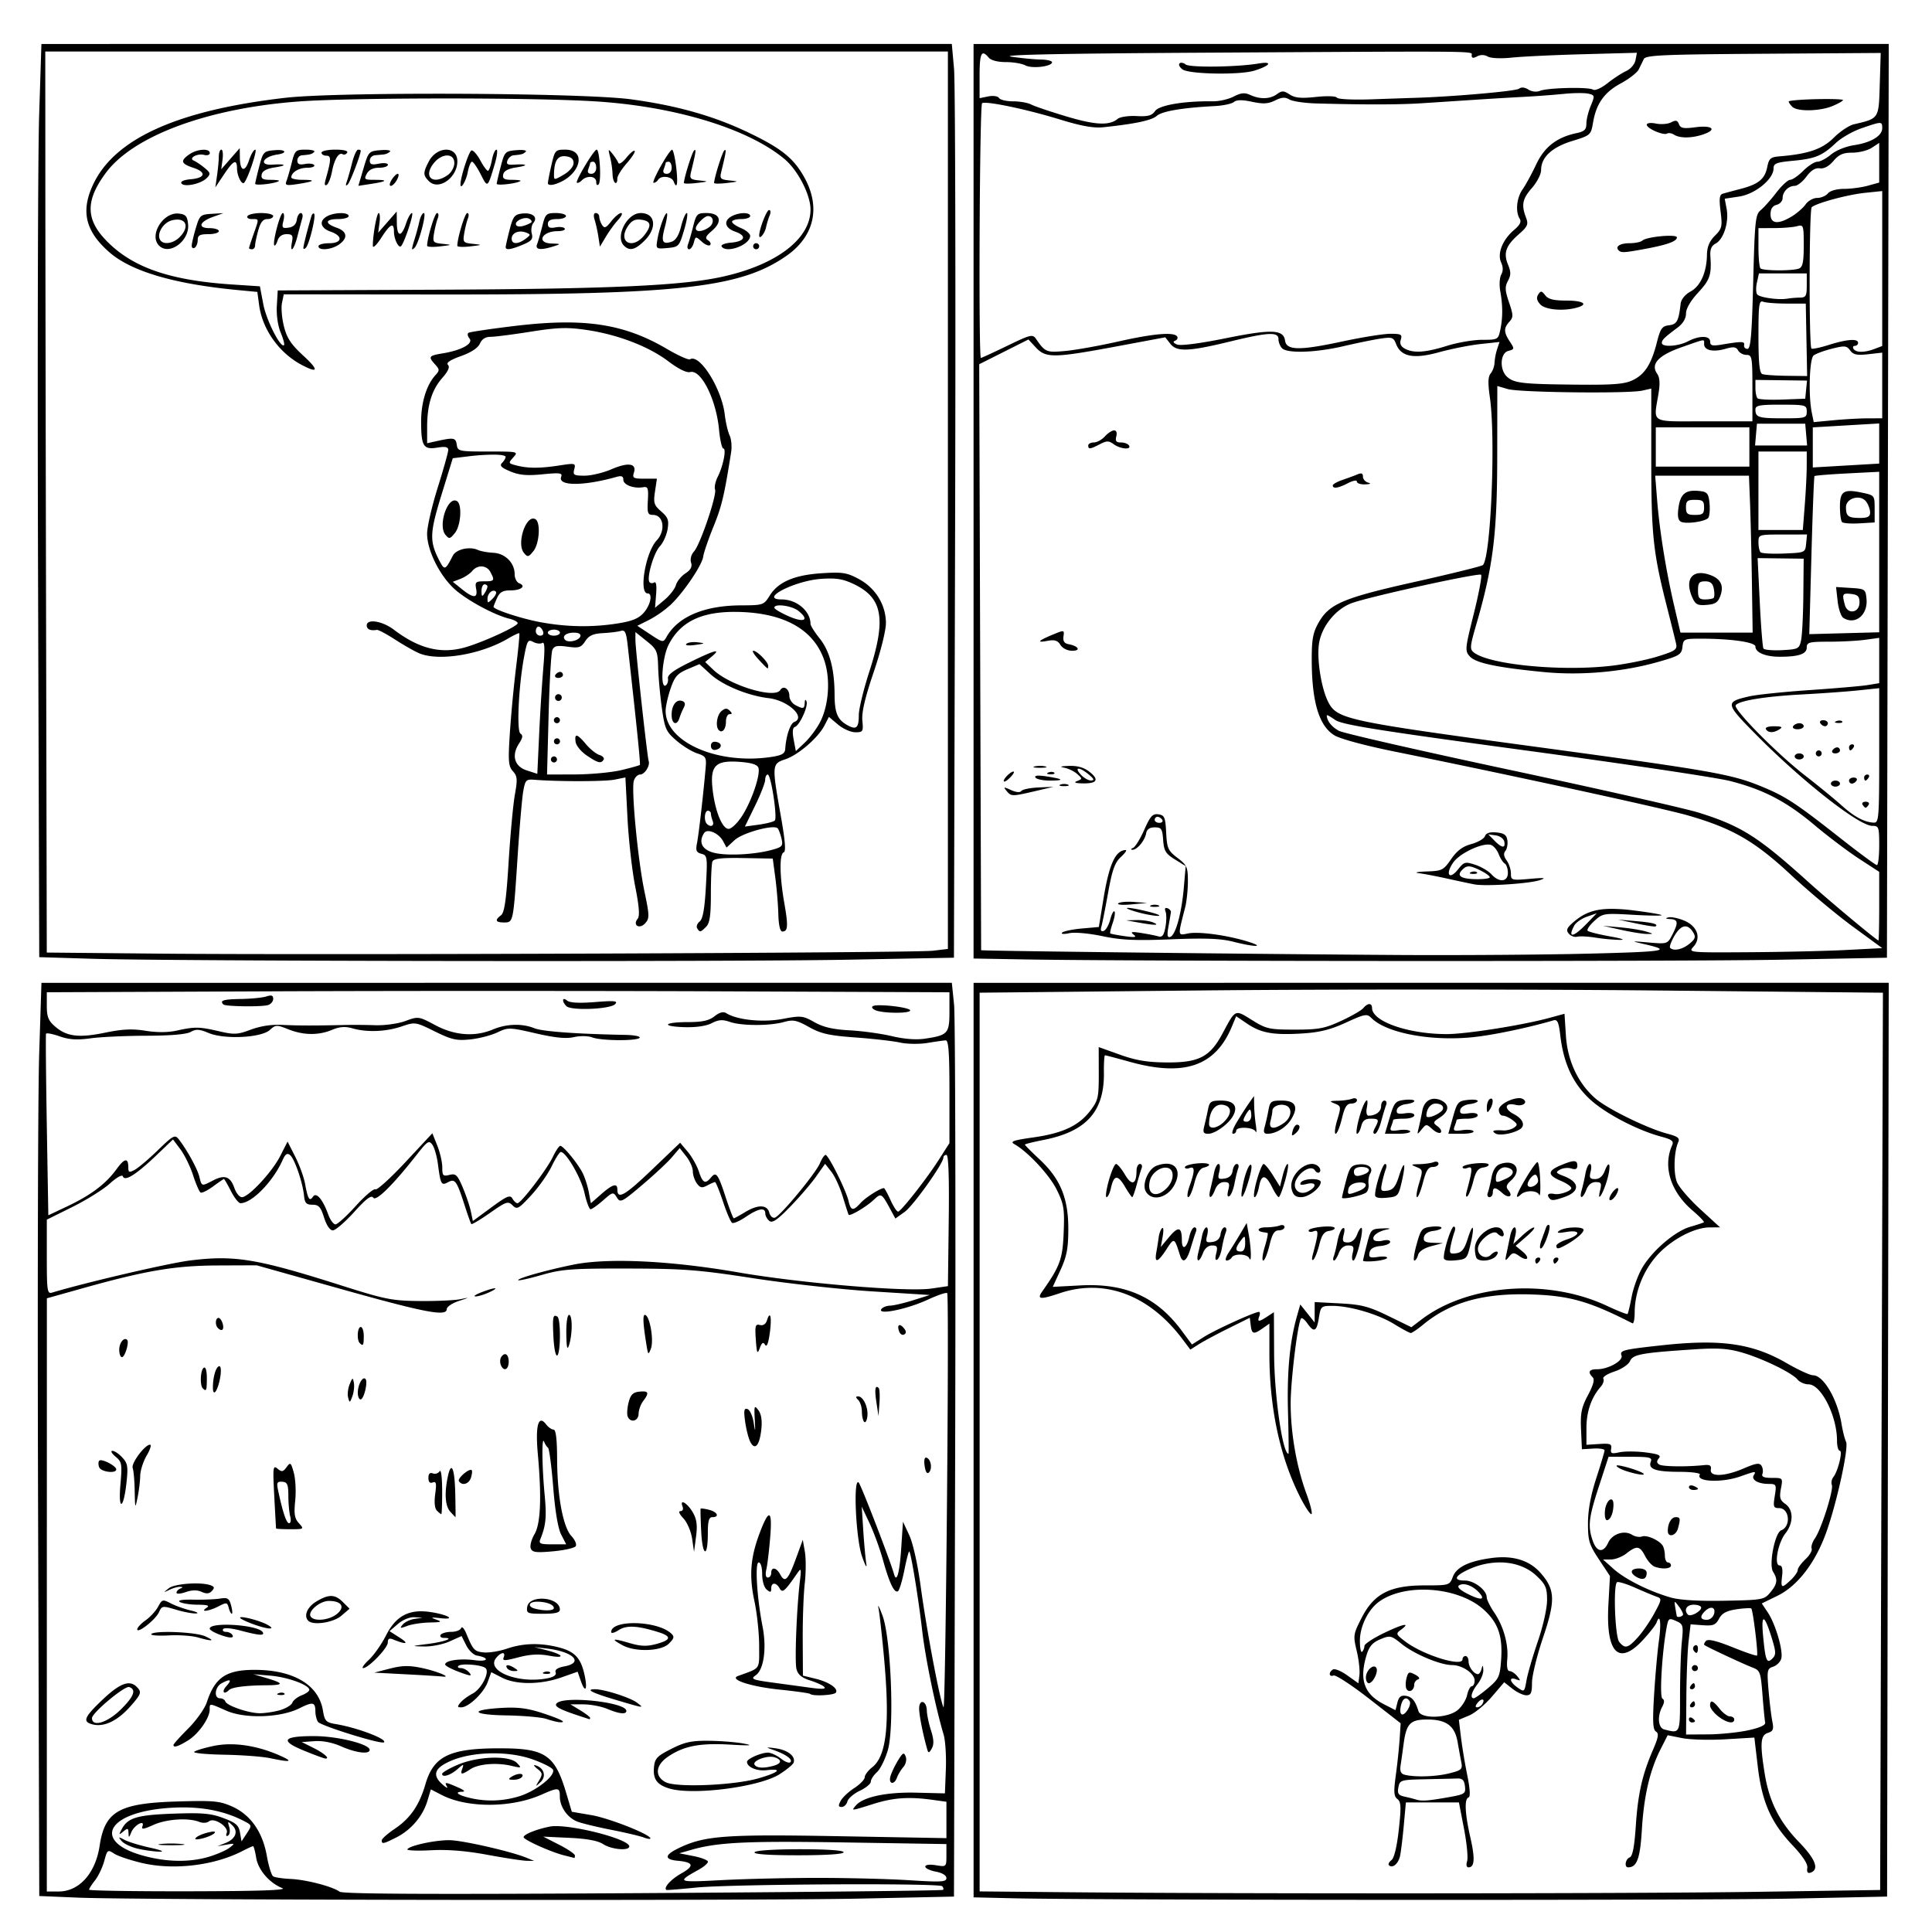 <svg xmlns="http://www.w3.org/2000/svg" width="640" height="640" viewBox="0 0 169.33 169.33"><path fill="#fff" d="M0 0h169.33v169.33H0z"/><path d="M127.42 107.504c-.227 0-.877 2.019-.877 2.723 0 .228.324.303 1.019.236.985-.094 1.028-.14 1.327-1.435.386-1.673.216-1.937-.266-.414-.275.87-.51 1.16-.993 1.228-.568.08-.618.012-.482-.661.083-.413.232-.96.33-1.214s.073-.463-.058-.463zM3.63 3.854l-.2 6.284c-.11 3.456-.153 21.464-.096 40.018L3.44 83.89l4.63.141c7.102.218 55.842.277 66.278.081l9.26-.174.103-37.86c.056-20.823.014-38.842-.094-40.043l-.196-2.182H43.525zm.338.661h79.11V83.17l-1.323.158c-1.6.19-53.967.386-67.799.253L4.1 83.487 4.04 54.85c-.034-15.75-.064-33.519-.066-39.485zm81.359-.661V84.01l4.564.08c9.852.17 57.465.187 66.22.023l9.27-.174.078-40.043.08-40.043h-40.107zm38.478.672c5.743-.005 5.178.082 5.178.33 0 .243.133.268.47.088a.96.96 0 0 1 .943.013c.275.154 1.162.193 2.11.092.9-.095 3.735-.23 6.299-.298l4.661-.126-.122.642c-.069.359-.425.779-.809.954-.377.172-1.117.653-1.643 1.07-.55.435-1.092.676-1.274.564-.402-.25-3.992-.166-4.65.108-.293.122-.71.075-1.013-.114-.328-.205-.628-.232-.825-.073-.266.213-5.706.692-9.041.797-.582.018-2.342.078-3.91.133-1.588.056-2.92-.009-3.004-.145-.087-.141-.874-.168-1.844-.064-1.298.139-1.834.088-2.3-.217-.52-.341-.678-.346-1.11-.03-.603.44-1.471.47-2.335.076-.5-.227-.818-.197-1.467.139-.457.236-1.277.422-1.823.414-2.482-.038-4.694.334-5.055.849-.284.405-.624.498-1.634.444-.7-.037-1.444.074-1.65.245-.732.607-1.936.55-4.485-.211-1.414-.422-2.805-.893-3.091-1.046-.287-.154-.998-.279-1.581-.279s-1.141-.131-1.24-.291c-.103-.166-.509-.226-.942-.14l-.762.153V6.625c0-1.977.175-2.326.794-1.58.202.243.783.396 1.505.396.646 0 1.418.13 1.715.29.577.308 2.336.102 2.336-.275 0-.124-.446-.232-.992-.238-.546-.007-1.706-.12-2.58-.252-1.071-.163 4.301-.275 16.536-.346 9.472-.055 15.188-.091 18.634-.094zm41.03.115-.083 2.756c-.091 3.044-.047 2.976-2.27 3.498-.422.099-1.215.628-1.763 1.176-.998.998-2.245 1.427-4.738 1.63-.804.066-.939.183-1.094.95-.213 1.049-.769 1.5-2.355 1.91-.655.17-1.353.36-1.552.42-.277.084-.319.445-.18 1.555.165 1.322.123 1.504-.5 2.125-.475.476-.683.974-.694 1.66-.023 1.542-.56 2.747-1.44 3.23-.487.268-.822.684-.868 1.078-.175 1.52-.326 1.797-1.022 1.88-.603.072-.749.278-1.06 1.501-.488 1.917-1.058 2.807-2.125 3.315-.717.342-1.702.42-4.922.388-4.726-.047-5.458-.13-6.077-.685-.685-.616-.617-2.084.106-2.273.545-.143.55-.178.132-.816-.54-.823-.548-1.181-.04-1.743.353-.39.35-.577-.032-1.697-.355-1.041-.372-1.367-.094-1.884.267-.499.268-.785.009-1.413-.423-1.021-.198-1.668.922-2.652.804-.706.88-.88.649-1.489-.42-1.106-.312-1.637.532-2.598.436-.497.794-1.2.794-1.561 0-1.115.946-1.998 2.725-2.544 1.608-.494 1.64-.523 1.828-1.618.284-1.663.986-2.652 2.439-3.436.717-.386 1.42-.934 1.563-1.216.143-.283.342-.692.444-.91.16-.342 1.635-.407 10.476-.467zm-26.346 3.517c.327.001.593.02.733.054.556.136.564.183.199 1.059-.21.504-.383 1.208-.383 1.565 0 .518-.173.685-.86.831-1.74.369-2.817 1.205-3.546 2.756-.38.808-.913 1.786-1.185 2.172-.524.743-.643 1.961-.252 2.578.164.26.016.553-.5.986-.999.841-1.485 2.062-1.13 2.84.182.4.185.757.01 1.07-.144.258-.183.905-.087 1.438.23 1.262.23 2.352.001 3.416-.18.839-.219.86-1.586.86-.771 0-2.157.237-3.079.526-1.89.592-2.923.662-3.691.251-.36-.192-.474-.441-.362-.793.143-.45.031-.513-.911-.513-.59 0-2.497.305-4.237.679-3.736.802-4.873.783-4.996-.084-.139-.978-1.175-1.017-5.228-.198-2.261.457-3.925.67-4.233.544-.334-.137-.394-.252-.176-.333.183-.069.265-.233.183-.366-.258-.418-2.056-.266-5.159.434-1.646.372-3.727.744-4.623.828-1.674.156-1.788.11-2.584-1.048-.301-.438-.468-.398-2.524.596-1.21.586-2.252 1.065-2.314 1.065-.215 0-.111-22.195.105-22.328.342-.212 3.9.532 6.794 1.421 1.904.585 2.98.778 3.836.687 2.791-.294 4.235-.602 4.683-.997.461-.409 2.256-.713 5.055-.856.743-.038 1.508-.199 1.698-.357.244-.202.72-.208 1.597-.02.975.207 1.416.182 2.012-.115.58-.289.883-.31 1.26-.087.273.162 1.33.317 2.349.346 4.23.118 7.265.113 9.26-.017l4.63-.303a405.9 405.9 0 0 1 4.366-.26 85.988 85.988 0 0 0 3.44-.256c.49-.05 1.014-.074 1.435-.072zm26.238 2.62c.23 0 .24.151.24.454 0 .68-.982 1.27-2.488 1.495-.71.107-1.578.461-2 .817-.411.346-.948.629-1.193.629-.244 0-.802.357-1.239.793-.436.437-.953.794-1.148.794s-.743.506-1.217 1.125c-.475.618-1.091 1.31-1.37 1.54-.46.379-.518.933-.653 6.284-.118 4.673-.222 5.868-.506 5.868-.196 0-.327-.149-.29-.33.067-.338-.169-.343-1.985-.042-.804.134-.992.084-.992-.26 0-.543-.936-.556-1.949-.028-.848.443-2.284.531-2.284.141 0-.267.205-.468 1.389-1.355.463-.347.727-.793.727-1.225 0-.424.397-1.11 1.059-1.827 1.047-1.136 1.189-1.556 1.078-3.19-.041-.607.09-.92.47-1.123.692-.371 1.17-1.876.957-3.015l-.17-.908 1.263-.19c1.402-.21 3.016-1.526 3.016-2.458 0-.444.244-.54 1.718-.678 1.946-.182 2.557-.438 3.754-1.57.463-.438 1.475-1.016 2.25-1.283.881-.304 1.333-.457 1.563-.457zm-.024 1.746V16l-.993.276c-.545.152-1.484.277-2.084.277-.647.001-1.226.164-1.421.399-.181.218-.606.397-.944.397-.338 0-.79.252-1.006.56-.216.307-.76.783-1.212 1.058-1.193.725-1.865.657-1.865-.188 0-.464.171-.731.529-.825.291-.076.53-.339.53-.584 0-.563.507-1.08 1.06-1.08.235 0 .696-.364 1.025-.81.408-.552.782-.783 1.175-.727.37.053.797-.178 1.194-.645.482-.567.85-.728 1.663-.728.574 0 1.338-.192 1.696-.427zm.264 4.22v13.581l-.679.258c-.872.332-1.627.33-1.834-.006-.09-.146-.038-.265.117-.265.154 0 .28-.119.28-.264 0-.39-.96-.323-2.554.179-.775.244-1.464.389-1.532.321-.227-.227-.205-12.192.023-12.388.427-.367 3.132-1.098 4.655-1.257zm-7.17 3.027c.279.009.291.349.291 1.75 0 1.448-.092 1.89-.418 2.016-.566.217-3.154.205-3.374-.016-.097-.097-.177-.93-.177-1.852v-1.675l1.39-.004c.763-.002 1.656-.076 1.984-.163.126-.034.225-.058.303-.056zm-3.636 4.191h4.192v1.059c0 .92-.078 1.058-.596 1.062a8.294 8.294 0 0 0-1.124.095c-.736.127-2.335-.092-2.607-.356-.123-.121-.144-.59-.045-1.04zm.253 2.46a.305.305 0 0 1 .124.025c.23.089 1.163.161 2.074.161h1.655l.12 6.35-1.804-.021c-.991-.012-1.951-.08-2.133-.154-.239-.096-.33-1.018-.33-3.315 0-2.443.039-3.031.294-3.046zm-43.103 2.85c.55-.006.74.149.74.458 0 .262.143.62.317.794.468.467 2.957.383 5.371-.181 1.165-.272 2.626-.571 3.247-.664 1.018-.152 1.153-.107 1.367.456.43 1.133 1.545 1.353 3.76.74 1.07-.295 2.702-.62 3.628-.72l1.684-.183-.21.633a5.157 5.157 0 0 0-.227 1.188c-.01.305-.163.727-.338.938-.234.282-.253.835-.071 2.091.52 3.595.087 14.005-.611 14.703-.099.099-2.76.757-5.915 1.463-6.351 1.42-7.557 1.933-8.5 3.61-.484.862-.59 1.457-.586 3.267.011 3.667.638 5.75 1.98 6.579.51.315 2.696.905 5.326 1.437 10.126 2.05 23.456 4.951 25.657 5.585 3.909 1.127 5.851 2.247 9.038 5.213 1.562 1.455 4 3.493 5.419 4.53l2.578 1.888-3.107.162c-1.71.09-5.538.179-8.507.198-5.346.036-5.394.031-4.93-.482.708-.783.342-1.807-.82-2.292-.518-.216-1.138-.341-1.378-.278-.298.08-.248.126.158.147.704.036.739.308.179 1.39-.41.793-.44.803-2.05.664-1.581-.137-1.596-.132-.444.131 2.538.58 2.005.674-4.773.844-3.851.097-11.287.15-16.526.12-12.14-.073-36.777-.355-36.777-.421l-.083-25.704-.084-25.653 2.157-1.085 2.156-1.084.626.676c.907.978 1.549.968 7.365-.119l4.002-.748.441.564c.57.728 1.601.69 5.248-.197 1.789-.435 2.872-.65 3.494-.658zm37.93.558h.017c.138.008.099.128.099.333 0 .54.79.718 1.849.415.727-.209.955-.181 1.131.134.121.217.453.394.737.394.48 0 .516.201.516 2.91v2.91h-4.233c-4.812 0-4.436.231-3.995-2.447.144-.874.107-1.401-.122-1.728-.594-.848.111-1.61 2.152-2.323 1.182-.414 1.659-.595 1.849-.598zm12.333.54c.282 0 .413.108.585.344.274.375.594.442 1.576.332l1.232-.14v5.756l-1.257.002c-.691.001-2.042.077-3.003.167l-1.745.165-.173-.861c-.302-1.512-.199-4.677.162-4.977.184-.152.904-.42 1.6-.595.494-.125.804-.192 1.023-.193zm-7.72 2.927 2.261.029 2.26.03-.077.793-.078.794-1.996.076c-1.098.042-2.08-.007-2.183-.11-.103-.103-.187-.508-.187-.9zm-22.622.535.926.269c1.04.302 10.545.41 11.774.134l.794-.178v6.264c0 6.589.161 8.097 1.376 12.878.37 1.455.73 2.905.8 3.222.113.51-.075.639-1.65 1.125-.976.302-2.804.666-4.061.81-4.368.5-10.572-.094-11.986-1.149-.405-.303-.39-.497.207-2.557 1.45-5.004 1.804-7.857 1.812-14.575zm24.534 1.636h.336c2.155.004 2.25.029 2.25.599 0 .567-.1.595-2.073.595-2.168 0-2.425-.082-2.425-.775 0-.333.319-.413 1.913-.419zm8.936 1.646v3.517l-5.82.34v-3.515zm-10.716.022h4.233l.165 1.908h-4.562l.082-.954zm-8.864.32h8.202v3.44h-8.202zm8.997 2.117h4.233l-.002 1.257c0 .69-.078 2.239-.172 3.44l-.17 2.182h-3.89v-3.44zm10.583 1.776v14.067l-6.128.164.187-6.879c.103-3.783.224-6.921.27-6.973s1.339-.158 2.876-.236zm-19.634.34h8.22l.095 2.448c.052 1.346.126 4.442.162 6.88l.066 4.43h-6.328l-.541-2.314c-.713-3.048-1.282-6.564-1.499-9.26zm13.308 5.156-.078.796c-.078.794-.084.796-1.942.872-1.025.043-1.948-.007-2.05-.11-.104-.103-.187-.495-.186-.87 0-.678.018-.684 2.128-.686zm-4.33 2.071 2.019.025 2.018.025-.029 3.175c-.016 1.746-.105 3.532-.198 3.968-.16.756-.24.798-1.665.873-.823.043-1.558-.021-1.634-.143-.075-.122-.22-1.954-.324-4.072zm-24.32 1.445c.048 0 .077.003.085.012.091.1-.197 1.636-.641 3.416-.772 3.088-.787 3.258-.347 3.745.524.579 2.366.968 6.483 1.368 3.255.317 6.926-.008 10.021-.888 1.865-.53 2.053-.646 2.13-1.31.08-.7.14-.727 1.614-.727 2.655 0 4.784.307 4.784.69 0 .53.892.898 2.165.894 1.651-.005 2.333-.245 2.333-.82 0-.444.216-.5 1.947-.5 1.071 0 2.5-.075 3.175-.167l1.228-.169v3.972l-.992.163c-.546.09-2.838.288-5.094.441-2.255.153-4.632.4-5.281.547-2.165.493-2.146.606.569 3.354 4.028 4.077 9.024 8 10.19 8 .572 0 .608.101.608 1.719 0 .946-.091 1.72-.202 1.72-.112 0-1.57-1.076-3.242-2.392-3.877-3.054-4.77-3.637-6.885-4.504-2.66-1.09-4.316-1.379-20.363-3.553-15.931-2.158-16.827-2.353-17.59-3.829-.612-1.184-1.024-3.76-.819-5.125.228-1.524 1.468-3.05 2.894-3.566 1.53-.554 10.264-2.477 11.23-2.491zm34.977 9.954v5.901c0 5.45-.036 5.9-.463 5.884-.825-.03-1.722-.508-2.837-1.513-.601-.541-2.06-1.735-3.243-2.654-2.416-1.876-6.254-5.765-6.036-6.117.247-.4 2.554-.778 5.832-.953 1.746-.093 3.979-.255 4.96-.359zm-48.404 2.367c.068-.006.362.162.712.41.598.425 3.565.901 16.603 2.666 8.731 1.182 16.828 2.391 17.992 2.687 2.963.753 4.951 1.789 7.423 3.867 1.172.986 2.928 2.311 3.902 2.946l1.772 1.155v3.011c0 1.657-.03 3.007-.066 3.002-.184-.027-4.296-3.456-6.15-5.13-4.397-3.965-5.863-4.895-9.559-6.06-1.182-.372-8.6-2.053-16.486-3.736-7.885-1.682-14.673-3.232-15.083-3.444-.632-.327-1.074-.888-1.074-1.362 0-.008.005-.012.015-.012zm31.397 18.51c.248-.004.486.173.706.533.239.39.177.575-.332.992-.611.502-1.383.665-1.69.358-.085-.085.089-.567.387-1.071.315-.534.629-.805.929-.811zM103.544 5.5a.23.23 0 0 0-.165.059c-.106.105.014.342.265.526.58.423 5.015.5 6.29.108 1.4-.431 1.66-.842.396-.63-1.91.321-6.07.375-6.423.083a.595.595 0 0 0-.363-.146zm-65.64 2.716c-5.611.005-10.857.12-12.901.356-9.432 1.088-14.945 3.573-16.835 7.586-1.104 2.343-.691 4.096 1.394 5.931 1.916 1.687 5.66 2.796 11.24 3.33l1.752.167.16 1.174c.294 2.135 1.765 4.191 3.744 5.231 1.457.766 1.505.452.126-.818-1.07-.983-1.438-1.54-1.696-2.558-.182-.715-.26-1.642-.174-2.06l.156-.759 13.626.014c20.97.022 26.341-.57 30.378-3.348 2.547-1.752 3.112-4.378 1.527-7.082-.923-1.575-1.994-2.415-4.785-3.753-3.045-1.46-6.256-2.371-10.289-2.92-2.392-.326-10.209-.499-17.423-.491zm.92.414c5.2-.003 10.511.08 13.298.251 7.012.43 13.438 2.383 16.637 5.058 1.168.977 2.275 3.122 2.279 4.415.008 2.584-2.99 4.866-7.762 5.908-3.575.781-9.81 1.061-25.176 1.131l-13.758.062-.079 1.348c-.047.798.09 1.752.334 2.337.227.545.361 1.042.298 1.106-.297.297-1.548-2.167-1.816-3.576l-.3-1.576-2.425-.159c-5.23-.343-8.43-1.392-10.684-3.5-2.171-2.03-2.28-3.723-.405-6.267 2.4-3.258 8.95-5.686 16.93-6.275 2.34-.173 7.43-.26 12.63-.263zm121.25.05c-.285 0-.597.004-.924.012-1.31.032-2.381.123-2.382.203 0 .08.141.289.316.463.436.436 2.415.4 3.527-.065.505-.211.918-.446.918-.522 0-.057-.602-.091-1.455-.091zm-13.222 1.907c-.095 0-.216.047-.378.133-.282.151-.878.2-1.327.111-.477-.095-.815-.053-.815.103 0 .328 1.47.962 1.782.77.125-.078.4-.032.611.102.52.329 1.585.313 2.594-.04 1.207-.42.742-.808-.734-.612-1.032.136-1.295.087-1.432-.27-.078-.203-.162-.298-.3-.297zm-125.84 2.396-1.621 1.852.114-.86c.063-.472.016-.86-.104-.86s-.22.269-.222.596c-.002.327-.07 1.072-.154 1.654l-.151 1.058.749-1.123c.843-1.263 1.145-1.402 1.15-.53.005.633.414 1.456.621 1.248.32-.32 1.192-2.902.98-2.902-.132 0-.379.417-.547.928-.361 1.095-.788.98-.804-.217zm5.786.133c-.887 0-.954.062-1.23 1.156-.16.636-.367 1.354-.46 1.595-.147.383-.02.417.988.262 1.48-.227 1.637-.368.406-.368-.533 0-.97-.095-.97-.211 0-.443.664-.847 1.391-.847.416 0 .693-.103.615-.23-.078-.125-.442-.17-.81-.1-.49.093-.667.014-.667-.3 0-.236.179-.443.397-.461.747-.063.882-.1 1.08-.298.11-.11-.224-.198-.74-.198zm2.586 0c-.663 0-1.206.119-1.206.264s.193.265.43.265c.436 0 .424.35-.069 2.092-.117.414-.083.576.096.465.152-.094.36-.618.463-1.166.202-1.084.603-1.727.943-1.516.12.073.292.012.383-.136.104-.167-.29-.268-1.04-.268zm2 0c-.128 0-.364.52-.524 1.156-.16.636-.37 1.38-.467 1.654-.119.334-.089.41.092.232.214-.21 1.132-2.61 1.132-2.958 0-.047-.104-.084-.233-.084zm12.125 0c-.124 0-.304.416-.4.926-.096.509-.253.926-.349.926-.096 0-.401-.42-.677-.934-.277-.513-.62-.894-.762-.846-.217.072-.923 2.215-.961 2.92-.034.613.482-.207.632-1.005.096-.511.265-.93.377-.93.11 0 .457.503.768 1.116.607 1.195.596 1.203 1.226-.917.205-.69.271-1.256.147-1.256zm6.021 0c-.851 0-.902.056-1.199 1.343-.17.738-.31 1.46-.31 1.605 0 .148.26.185.596.085 2.21-.66 2.926-3.033.913-3.033zm-.08.572c.04 0 .083.003.127.008.483.056.693.237.693.595 0 .301-.357.723-.86 1.017-.83.484-.86.485-.856.015.009-1.143.28-1.645.895-1.635zm2.843-.572c-.235 0-1.879 2.745-1.732 2.891.063.064.256-.025.428-.197.468-.468 1.266-.382 1.266.136 0 .263.09.346.217.199.25-.288.087-3.03-.179-3.03zm-.303 1.058c.146 0 .265.238.265.53 0 .309-.177.528-.426.528-.279 0-.37-.144-.264-.418.088-.23.16-.469.16-.53s.12-.11.265-.11zm-12.893-1.056c-.538.006-1.165.356-1.522 1.047-.506.977-.503 1.193.023 1.718.847.847 2.486-.305 2.486-1.747 0-.686-.449-1.024-.987-1.018zm.082.509c.365-.007.64.214.64.664 0 .368-.253.824-.588 1.058-1.285.9-2.166.164-1.23-1.026.36-.457.814-.69 1.178-.696zm-21.3-.503a2.364 2.364 0 0 0-1.284.403c-.814.57-.74.82.351 1.18 1.174.387 1.054.895-.238 1.004-.592.05-.91.191-.807.358.225.365 1.71.055 2.219-.463.358-.365.337-.46-.199-.9-.33-.27-.746-.55-.926-.624-.514-.209.289-.664.893-.506.275.071.5-.003.5-.165 0-.19-.213-.282-.51-.287zm41.025.001c-.263.016-1.87 2.9-1.616 2.9.124 0 .3-.118.39-.264.254-.41 1.189-.312 1.364.144.298.776.399.16.215-1.312-.102-.813-.26-1.473-.353-1.468zm-.3 1.049c.146 0 .265.238.265.529 0 .31-.177.53-.426.53-.279 0-.37-.145-.264-.42.088-.23.16-.468.16-.529s.12-.11.265-.11zm2.308-1.032c-.02.003-.046.022-.079.052-.182.17-.848 2.281-.895 2.839-.006.076.495.08 1.113.006 1.08-.127 1.09-.136.24-.224-.787-.081-.866-.161-.727-.734.369-1.515.455-1.955.348-1.939zm2.646 0c-.02.003-.046.022-.079.052-.183.17-.848 2.281-.895 2.839-.006.076.495.08 1.113.006 1.08-.127 1.09-.136.24-.224-.787-.081-.866-.161-.727-.734.368-1.515.455-1.955.348-1.939zm-29.822.003c-.114 0-.245.005-.388.016-1.02.085-1.05.117-1.491 1.607l-.45 1.52 1.097-.168c1.43-.219 1.561-.359.338-.359-.898 0-.956-.044-.696-.529.185-.346.554-.53 1.067-.53.432 0 .785-.116.785-.257 0-.146-.346-.19-.794-.1-.621.125-.794.066-.794-.27 0-.237.209-.449.463-.47l.775-.07a.998.998 0 0 0 .527-.244c.089-.089-.098-.144-.44-.146zm11.914 0c-.112 0-.24.005-.382.016-.992.083-1.04.134-1.375 1.41-.19.727-.352 1.417-.359 1.533-.01.193 1.831-.024 2.083-.246.06-.053-.275-.097-.746-.097-.674 0-.84-.099-.77-.463.06-.313.43-.515 1.144-.624 1.128-.172 1.003-.323-.2-.244-.563.037-.691-.046-.567-.369.088-.23.326-.431.528-.45.733-.065.857-.103 1.072-.317.09-.09-.093-.146-.428-.149zm-21.302.005c-.076 0-.158.004-.247.011-.992.083-1.04.134-1.375 1.41-.191.727-.353 1.417-.359 1.533-.01.193 1.831-.024 2.083-.246.06-.053-.275-.097-.747-.097-.673 0-.838-.099-.769-.463.06-.313.43-.515 1.144-.624 1.128-.172 1.003-.323-.201-.244-1.225.08-.843-.7.435-.887.835-.122.765-.401.036-.394zm29.03.018c-.05.002-.008.19.096.609a8.3 8.3 0 0 1 .216 1.521c.018.735.415 1.06.415.34 0-.213.373-.813.83-1.332.455-.52.766-1.006.69-1.082s-.404.197-.732.605c-.327.408-.643.61-.7.448-.06-.161-.29-.518-.512-.794-.167-.205-.262-.316-.302-.315zm-18.514 2.064c-.116 0-.359.238-.54.53-.184.292-.217.528-.074.528.141 0 .385-.238.54-.529.157-.29.19-.529.074-.529zm32.54 3.175c-.213 0-.863 1.677-.863 2.229 0 .413.475-.148.596-.704.071-.33.217-.807.324-1.062.107-.255.082-.463-.056-.463zm-32.635.132-1.622 1.853.114-.86c.063-.473.033-.86-.068-.86-.173 0-.524 1.963-.515 2.88.002.235.33-.078.728-.696.812-1.26 1.118-1.405 1.124-.53.004.633.413 1.457.62 1.248.296-.299 1.156-2.902.958-2.902-.12 0-.356.416-.524.926-.4 1.212-.79 1.18-.804-.066zm-11.87.133c-.573 0-1.115.119-1.205.264-.09.146.081.265.381.265.65 0 .641-.076.148 1.323-.218.618-.397 1.169-.397 1.223s.119.1.265.1c.145 0 .265-.15.266-.331 0-.182.125-.777.277-1.323.198-.714.42-.992.792-.992.284 0 .517-.12.517-.265 0-.145-.47-.264-1.043-.264zm1.887 0c-.239 0-.93 2.648-.74 2.837.062.062.191-.134.287-.436.11-.346.4-.55.781-.55.505 0 .586.112.48.662-.21 1.104.16.74.471-.463.16-.618.35-1.333.425-1.587.074-.255.015-.463-.13-.463-.145 0-.302.268-.349.595-.056.394-.297.625-.714.684-.558.08-.61.012-.458-.595.095-.376.07-.684-.053-.684zm12.361 0c-.126 0-.302.327-.39.727-.087.4-.268 1.073-.401 1.495-.134.422-.243.832-.243.912s.106.033.235-.105c.363-.389 1.06-3.03.8-3.03zm1.157 0c-.203 0-.868 2.2-.868 2.87 0 .103.506.126 1.125.054 1.09-.13 1.097-.136.233-.225-.842-.087-.884-.139-.75-.933.077-.462.223-1.049.324-1.303.1-.255.072-.463-.064-.463zm2.646 0c-.203 0-.868 2.2-.868 2.87 0 .103.506.126 1.125.054 1.09-.13 1.097-.136.233-.225-.842-.087-.884-.139-.75-.933.077-.462.223-1.049.324-1.303.1-.255.072-.463-.064-.463zm7.763 0c-.836 0-.914.076-1.186 1.156-.16.636-.366 1.35-.457 1.588-.183.477.328.535 1.479.166.626-.2.616-.213-.199-.238-1.38-.042-.87-1.085.532-1.085.416 0 .692-.103.614-.23-.077-.125-.441-.17-.809-.1-.491.093-.667.014-.667-.3 0-.3.239-.428.793-.428.437 0 .794-.12.794-.265 0-.145-.402-.264-.894-.264zm3.509 0c-.187 0-.225.22-.105.595.105.327.252.99.327 1.474l.135.878.527-.878c.289-.483.772-1.147 1.073-1.474.301-.327.416-.595.256-.595-.16 0-.546.322-.856.717-.464.59-.608.649-.809.33-.134-.212-.246-.535-.248-.717-.003-.181-.138-.33-.3-.33zm3.934 0c-1.2 0-2.262 2.064-1.47 2.857.5.5.986.378 1.82-.456 1.115-1.115.928-2.401-.35-2.401zm-.184.567c.057 0 .116.005.18.012.908.108 1 .497.322 1.36-1.033 1.314-2.36.614-1.455-.767.281-.43.553-.607.953-.605zm4.222-.567c-.113 0-.338.527-.5 1.172-.202.8-.471 1.228-.846 1.347-.795.252-.917-.014-.582-1.269.163-.612.25-1.161.192-1.219-.149-.149-.668 1.263-.838 2.274-.141.846-.137.85.878.759.99-.09 1.033-.136 1.461-1.578.243-.818.349-1.486.236-1.486zm1.72 0c-.803 0-.889.085-1.158 1.156-.16.636-.366 1.35-.457 1.588-.091.237-.048.43.097.43.144 0 .33-.26.413-.58.149-.568.164-.57.694-.09.299.27.628.406.732.302.104-.104.024-.291-.177-.416-.289-.178-.214-.356.355-.846.95-.816.713-1.544-.5-1.544zm.132.264c.501 0 .579.63.118.966-.562.411-1.18.47-1.18.111 0-.31.756-1.077 1.062-1.077zm-32.178-.256c-.386.002-.854.09-1.18.266-.755.404-.623 1.037.282 1.353 1.117.389 1.035 1.019-.132 1.019-.51 0-.926.119-.926.264 0 .407 1.135.314 1.793-.147.815-.571.734-1.152-.206-1.48-1.07-.373-1.003-.754.132-.754.51 0 .926-.12.926-.265 0-.173-.304-.258-.69-.256zm-10.29 0-1.031.062c-.977.058-1.05.125-1.385 1.253-.195.654-.356 1.346-.358 1.537-.003.19.115.272.26.182.146-.09.265-.395.265-.677 0-.41.185-.513.926-.513.51 0 .926-.12.926-.265s-.368-.264-.816-.264c-1.07 0-.897-.555.306-.988zm45.612 0a2.37 2.37 0 0 0-1.047.266c-.759.405-.622 1.038.294 1.357 1.053.367.864.86-.369.964-.537.046-.908.195-.824.331.4.649 2.504-.128 2.504-.925 0-.192-.358-.498-.794-.678-.437-.181-.794-.434-.794-.562s.357-.232.794-.232c.436 0 .794-.12.794-.265 0-.172-.239-.257-.558-.255zm-19.191.02c-.078.002-.16.007-.246.017-.649.076-.788.256-1.086 1.41-.187.728-.343 1.412-.346 1.521-.008.3.44.24 1.49-.198.78-.325.921-.5.796-.978-.084-.32-.02-.742.143-.938.383-.46.003-.845-.751-.833zm.08.413a.596.596 0 0 1 .33.073c.19.117.242.27.118.338-.613.337-1.15.424-1.284.208-.166-.27.389-.606.835-.619zm-.434 1.18c.146.001.302.029.457.089.431.167.428.205-.05.557-.671.494-1.207.482-1.207-.027 0-.375.36-.62.8-.619zM27.48 18.708h-.009c-.066.007-.14.103-.184.255-.34 1.158-.698 2.576-.698 2.768 0 .12.103.107.229-.03.3-.331.893-2.79.715-2.968a.076.076 0 0 0-.053-.025zm-11.928.003c-1.325-.023-2.492 1.935-1.61 2.817.9.9 2.684-.413 2.543-1.87-.068-.71-.205-.87-.805-.938a1.299 1.299 0 0 0-.128-.009zm-.014.535c.84-.004 1.01.734.203 1.541-.615.616-1.54.696-1.748.153-.22-.571.362-1.45 1.08-1.63.171-.043.327-.063.465-.064zm130.73 1.42c-.815.007-2.076.192-2.325.42-.138.127-.637.23-1.108.23-.845 0-1.301.294-.97.625.228.229.454.217 2.314-.125 1.937-.356 2.794-.666 2.794-1.01 0-.097-.26-.139-.628-.14h-.077zm-79.993.65a.265.265 0 0 0-.265.265c0 .146.12.265.265.265s.264-.12.264-.265a.265.265 0 0 0-.264-.264zm68.803 4.251c-.08.001-.154.083-.258.242-.18.273-.129.532.168.86.433.478 1.982.625 3.187.302 1.092-.292.613-.627-.897-.627-1.11 0-1.583-.119-1.847-.463-.163-.213-.262-.315-.353-.314zM49.614 28.26c-1.378.001-2.902.113-4.635.324-2.035.248-3.797.51-3.915.584-.119.073-.083.294.08.49.372.448-.666 1.033-2.32 1.308-1.256.208-1.312.288-.687.979.403.446.404.52.01.956-.775.857-1.242 2.396-1.238 4.083.006 2.131.205 2.445 1.425 2.247.701-.113.953-.06.953.205 0 .197-.417 1.688-.927 3.312-.509 1.625-.926 3.438-.926 4.03 0 1.405 1.024 3.524 2.296 4.751 1.015.98 3.554 2.372 4.914 2.697.4.095.728.273.728.394 0 .29-3.247 1.762-4.76 2.159-2.046.536-3.947.04-6.088-1.588-1.01-.768-2.381-.985-2.381-.377 0 .341.336.49.886.392.123-.022.837.357 1.587.841.75.485 1.696 1.025 2.103 1.2 1.725.74 5.404.135 7.809-1.283.5-.296.945-.503.987-.46s-.086 1.386-.285 2.987a119.37 119.37 0 0 0-.544 5.758c-.16 2.478-.125 2.912.268 3.346.39.432.413.707.173 2.047-.153.852-.4 3.513-.549 5.914-.206 3.318-.366 4.436-.665 4.66-.57.426-.484.632.263.632.817 0 .81.033 1.193-5.82.167-2.547.388-5.107.492-5.69.174-.974.25-1.053.974-.996 2.107.166 6.182.16 7.028-.011l.951-.192.18 3.51c.097 1.93.402 4.642.675 6.024.353 1.788.416 2.612.218 2.855-.466.57.165.944.661.392.386-.43.38-.665-.067-2.803-.579-2.768-1.167-8.935-.925-9.697.093-.295.337-.536.54-.536.406 0 .898-.773.757-1.191-.13-.391-1.162-9.801-1.162-10.606v-.69l.974.782c.91.73.978.885 1.021 2.34.025.858.171 2.452.324 3.544.255 1.809.366 2.06 1.262 2.834.54.468 1.36.975 1.822 1.127.77.254.833.36.753 1.267-.204 2.337-.606 5.845-.755 6.59-.133.666-.066.831.384.949.52.136.538.273.392 2.882-.11 1.957-.267 2.829-.547 3.053-.215.172-.313.44-.217.595.228.37.293.358.785-.134.319-.319.416-.993.416-2.889 0-1.36.06-2.631.135-2.825.102-.264.778-.342 2.712-.308l2.577.045.224 1.675c.122.921.241 2.36.264 3.196.026.959.155 1.521.35 1.521.494.001.528-.473.176-2.479-.418-2.377-.442-4.325-.056-4.454.21-.07.133-1.023-.264-3.263-.78-4.39-.77-4.51.4-4.896 1.128-.372 2.876-1.878 3.435-2.958l.392-.76.801.675c.44.37 1.123.673 1.516.673.67 0 .707-.063.615-1.032-.068-.715.235-2.01.985-4.216.62-1.819 1.082-3.674 1.08-4.326-.007-1.602-.911-3.07-2.377-3.858-1.05-.564-1.432-.624-3.234-.508-2.41.154-3.826.761-4.571 1.958-.52.833-.568.85-2.532.86-3.231.016-5.524.995-6.526 2.786-.271.484-.329.473-1.416-.246l-1.132-.75 1.04-.522a9.42 9.42 0 0 0 1.876-1.315c1.139-1.081 2.762-3.481 2.859-4.227.043-.336.448-1.52.9-2.631.726-1.783.95-2.727 1.548-6.537.076-.486.015-1.141-.136-1.455-.152-.314-.342-1.135-.424-1.825-.269-2.283-2.207-5.364-3.047-4.845-.128.079-1.048-.335-2.045-.92-2.72-1.596-5.295-2.312-8.816-2.31zm-.144.496c.611-.003 1.187.053 1.93.161 2.725.398 5.45 1.442 7.177 2.75.889.672 1.6 1.022 1.91.941.959-.25 2.283 2.39 2.533 5.047.086.91.255 1.653.375 1.653.291 0-.008 1.525-.485 2.472-.208.413-.316.913-.24 1.112.182.473-1.295 4.833-1.841 5.436-.249.274-.356.679-.26.98.116.366-.029.64-.502.949-.365.24-.738.701-.828 1.027-.091.325-.54.905-.997 1.288l-.831.696.095-1.193c.062-.78 0-1.134-.18-1.022-.152.093-.336.073-.41-.047-.247-.4.388-2.563.918-3.127.288-.307.592-.98.676-1.497.129-.792.041-1.036-.56-1.558-.632-.55-.693-.746-.543-1.745l.168-1.125h-1.092c-.973 0-1.074-.058-.924-.53.259-.817-.497-.93-1.973-.294-.716.308-1.773.56-2.351.56-.94 0-1.036-.06-.905-.56.14-.537.09-.55-1.281-.339-1.706.264-2.752.266-3.773.007-.732-.186-.742-.21-.29-.709.461-.51.43-.516-2.2-.516-2.566 0-2.672-.023-2.754-.596-.087-.616-.254-.647-1.737-.321l-.86.19.001-1.423c.002-1.933.41-3.253 1.326-4.297.52-.594.682-.963.5-1.145-.182-.182.184-.431 1.135-.771.899-.322 1.497-.716 1.664-1.097.172-.39.49-.594.926-.592.366.002 1.949-.2 3.518-.45 1.334-.21 2.179-.311 2.965-.315zm-6.23 11.091c.663.001 1.074.07 1.074.202 0 .117-.14.352-.312.523-.239.239-.07.412.721.743.79.33 1.454.39 2.823.255 1.528-.15 1.768-.118 1.638.22-.315.82 1.958.823 4.853.006.44-.124.595-.057.595.255 0 .447.926.794 1.736.65.421-.074.475.079.413 1.172-.063 1.098-.006 1.256.449 1.256.935 0 1.135 1.374.326 2.235-.976 1.04-1.589 4.645-.79 4.645.46 0 .25 1.025-.348 1.698-.449.505-1.017.736-2.315.939-2.225.348-4.437.31-6.747-.117-1.657-.306-4.1-1.108-4.1-1.346 0-.05.137-.394.306-.765.239-.523.502-.674 1.175-.674.94 0 1.405-.38.766-.626-.218-.083-.396-.44-.396-.792 0-.992-.83-1.825-1.87-1.878-.5-.025-1.106-.136-1.348-.247-.731-.333-1.91-.065-2.2.5-.647 1.266-.727 1.3-1.145.502-.916-1.747-.898-2.434.149-5.83l.99-3.212 1.323-.16a19.256 19.256 0 0 1 2.234-.154zm-1.06 9.797a.892.892 0 0 1 .802.495c.4.748.357.811-.551.811-.737 0-.812.07-.699.662.16.837-.232.843-1.255.02l-.793-.64.672-.258c.37-.142.83-.449 1.025-.682.224-.271.517-.405.798-.408zm30.502 1.06c.874-.007 1.407.13 2.204.516 2.477 1.2 2.794 3.042 1.31 7.632-.509 1.575-.926 3.292-.926 3.815 0 1.105-.206 1.31-.931.928-.928-.488-1.185-1.072-1.192-2.707-.01-2.271-.427-3.832-1.33-4.961-.429-.537-.78-1.097-.78-1.245 0-1.12-1.205-2.144-2.526-2.144-2.06 0 1.15-1.656 3.505-1.807a12.1 12.1 0 0 1 .667-.027zm-30.22.51c.146 0 .263.09.26.2-.001.108-.118.376-.26.595-.207.32-.257.283-.26-.199-.002-.327.115-.595.26-.595zm.8.56c.07 0 .137.025.194.082.091.09-.036.366-.282.612-.412.413-.447.414-.447.01 0-.377.286-.703.535-.704zm25.063 1.284h.056c.502.005 1.243.197 1.607.491.986.799.498 1.06-.863.464-.688-.303-1.254-.639-1.257-.748-.004-.138.185-.203.457-.207zm-3.926.57c.252 0 .513.007.783.02 3.778.19 6.207 1.655 7.074 4.264.54 1.626.383 3.894-.371 5.36-.294.572-.894 1.381-1.334 1.8l-.8.759-.19-1.011c-.127-.675-.09-1.045.112-1.112.419-.14 1.18-1.816 1.014-2.23-.086-.216-.144-.171-.158.122-.024.537-.134.562-.832.189-.281-.151-.511-.501-.511-.779 0-.634-.52-.979-.798-.53-.486.788-4.442-.409-5.868-1.775l-.714-.683.581-.484c.88-.735.264-.573-1.932.506-1.42.698-1.964 1.102-1.912 1.419.04.243-.049.518-.198.61-.504.312-.305-2.464.255-3.562 1.012-1.984 2.817-2.89 5.799-2.884zm-17.202 1.29c.13 0 .304.18.388.398.093.242 0 .397-.236.397a.394.394 0 0 1-.389-.397c0-.218.107-.397.237-.397zm1.35.266c.292 0 .53.119.53.264s-.238.265-.53.265c-.29 0-.528-.12-.528-.265s.238-.264.529-.264zm6.003.086h.017c.244.009.338.323.447 1.291.777 6.91 1.135 10.41 1.07 10.48-.041.046-.772.25-1.623.454-.851.204-2.665.374-4.031.38l-2.484.008.138-5.225c.075-2.874.222-5.43.326-5.68.152-.368.405-.425 1.326-.3 1.002.138 1.189.08 1.559-.484.321-.491.686-.657 1.549-.704.62-.033 1.327-.121 1.57-.195a.515.515 0 0 1 .135-.025zm-4.245.178c.416 0 .627.125.559.33-.122.371-1.05.584-1.328.306-.313-.314.076-.636.77-.636zm-3.85.714c.075.001.166.04.279.1.276.148.634.187.795.087.212-.13.237.47.09 2.17a185.828 185.828 0 0 0-.364 5.828l-.162 3.475-.926-.3c-1.089-.352-1.358-1.317-.664-2.377.317-.484.347-.702.115-.845-.355-.22-.163-4.21.327-6.793.195-1.027.286-1.35.51-1.345zm14.85 2.045.95.87c1.073.983 3.283 1.896 5.115 2.113 1.706.202 3.296 1.683 2.242 2.088-.35.135-.716 1.226-.79 2.356-.026.416-.288.567-1.224.708-4.678.704-9.255-1.29-9.26-4.034 0-.374.193-1.249.43-1.944.36-1.058.6-1.334 1.484-1.71zm2.923 8.539c.168.002.349.01.544.023 1.056.073 1.588.233 1.693.507.218.57-.578 2.93-1.434 4.25-.4.616-.925 1.12-1.168 1.12-.56 0-1.186-1.533-1.405-3.445-.217-1.886.15-2.47 1.77-2.455zm3.058 1.138c.29 0 .868 3.78.618 4.032-.107.108-.74.27-1.406.362l-1.211.165.887-1.816c.488-1 .889-2.026.89-2.28s.103-.463.222-.463zm-5.244 3.175c.145 0 .264.109.264.242 0 .134.073.432.161.662.16.417-.179.577-.514.242-.274-.275-.207-1.146.089-1.146zm5.703 1.446c.203-.002.351.027.414.096.09.097.24.499.333.892.153.65.078.74-.826.99-1.55.43-4.07.548-5.161.24-.993-.278-1.297-.937-.79-1.713.276-.422 1.282.008 1.656.706l.305.57.705-.651c.568-.527 2.485-1.12 3.364-1.13zm29.9-34.784c-.183 0-.547.239-.81.53-.264.29-.7.529-.968.529s-.488.119-.488.264c0 .351.156.335 1.01-.107.619-.32.791-.32 1.228 0 .582.426 1.58.506 1.334.107-.09-.145-.408-.264-.708-.264-.414 0-.511-.127-.406-.53.084-.32.008-.529-.193-.529zm21.62 3.775c-.07 0-.16.024-.272.073-.255.11-.85.33-1.323.49s-.86.38-.86.49c0 .311.483.237 1.336-.204.448-.231.78-.288.78-.132 0 .149.328.257.728.24.448-.018.55-.077.265-.151-.255-.067-.463-.304-.463-.527 0-.188-.059-.279-.192-.28zm29.224 1.513c-.842.012-1.206.409-1.36 1.368-.123.775-.074 1.174.165 1.332.371.247 2.061.036 2.41-.3.118-.115.178-.671.132-1.236-.07-.847-.194-1.043-.707-1.115a4.487 4.487 0 0 0-.64-.049zm.072.798c.67 0 .793.103.793.661 0 .559-.123.662-.793.662s-.794-.103-.794-.662c0-.558.123-.661.794-.661zm13.613-.77h-.052c-.692.013-.861.397-.861 1.379 0 .635.084 1.24.188 1.343.103.104.788.153 1.521.11l1.333-.078v-1.189c0-1.183-.006-1.19-1.109-1.424-.423-.089-.757-.14-1.02-.142zm.613.578c.298-.006.594.103.778.356.188.256.341.682.341.945 0 .366-.207.478-.882.478-1.038 0-1.234-.15-1.234-.94 0-.505.5-.83.997-.84zm-122.93.247h-.028c-.729.042-1.408 2.263-.786 3.012.32.387.397.372.827-.16.525-.647.648-2.505.185-2.791a.388.388 0 0 0-.198-.061zm6.88 1.587h-.03c-.728.042-1.407 2.264-.785 3.013.321.387.397.372.828-.16.524-.648.647-2.505.184-2.791a.388.388 0 0 0-.198-.062zm102.32 4.778c-.971 0-1.308.882-.716 2.18.264.58.459.674 1.251.608.757-.064.99-.224 1.199-.822.332-.95-.035-1.558-1.132-1.872a2.203 2.203 0 0 0-.603-.094zm.395.724c.46 0 .664.176.756.655.068.36.062.717-.014.794s-.416.138-.756.138c-.51 0-.617-.139-.617-.794 0-.66.106-.793.63-.793zm11.468.497.14 1.24c.076.681.3 1.341.498 1.466 1.04.66 2.166-.26 2.032-1.657-.082-.858-.124-.887-1.378-.967zm.969.582c.096 0 .215.01.36.027.577.067.727.22.727.746 0 .913-1.05 1.086-1.284.212-.21-.786-.22-.985.197-.985zm-68.793 3.296c-.134.009-.38.11-.814.29-1.306.541-1.476.74-.466.55.618-.118.882-.034 1.127.358.188.3.614.512 1.032.512.786 0 .557-.413-.32-.576-.372-.069-.505-.271-.447-.68.045-.323.06-.464-.112-.454zm-32.264.95c-.308.002-.583.061-.678.157-.134.133.19.173.76.094.912-.126.93-.144.231-.232a2.459 2.459 0 0 0-.313-.018zm5.19.76c-.135 0 .073.343.464.762.837.899.843.902.843.56 0-.334-.976-1.322-1.306-1.322zM49.09 58.888c-.137 0-.323.12-.412.265-.09.145.022.264.249.264s.412-.119.412-.264-.112-.265-.25-.265zm-.158 1.954a.295.295 0 1 0 .021.59.295.295 0 0 0-.02-.59zm10.672.563h-.028c-.405.021-.712.523-.712 1.24 0 .819.463 1.006.689.278.078-.255.248-.661.376-.903.157-.297.119-.483-.12-.575a.577.577 0 0 0-.205-.04zm4.044.713c-.117-.003-.243.064-.408.2-.41.34-.555 1.362-.238 1.678.3.3.624-.094.624-.758 0-.356.143-.646.318-.646.24 0 .243-.074.011-.306-.109-.109-.205-.165-.307-.168zm-14.838.739c-.146 0-.265.119-.265.264s.119.265.265.265a.265.265 0 0 0 0-.53zm110.98.264c-.227 0-.34.12-.25.265s.276.265.413.265.249-.12.249-.265-.186-.265-.412-.265zm1.413.033a.726.726 0 0 0-.257.052c-.211.084-.148.147.16.16.279.01.435-.052.347-.14-.05-.05-.143-.074-.25-.072zm-3.5.232c-.209 0-.454.12-.544.265s.082.264.382.264.544-.119.544-.264-.171-.265-.381-.265zm-2.213.269c-.517-.002-.809.104-.712.26.205.333.676.333 1.19 0 .301-.194.185-.257-.478-.26zm-104.96.824c-.11.009-.131.194-.08.551.047.323.49.859.984 1.19.988.665 1.243.727 1.47.36.084-.136-.082-.32-.369-.411-.287-.091-.817-.517-1.178-.945-.428-.51-.693-.756-.827-.745zm-1.714.23c-.146 0-.265.119-.265.264s.119.265.265.265a.265.265 0 0 0 0-.53zm13.812.302c-.202.008-.319.136-.319.36 0 .254.171.4.411.35.575-.12.61-.59.052-.697a.68.68 0 0 0-.144-.013zm99.71.227c-.155 0-.28.12-.28.265s.052.264.116.264.19-.119.28-.264.038-.265-.116-.265zm-1.323.265c-.137 0-.323.119-.413.264s.022.265.25.265c.226 0 .412-.12.412-.265s-.112-.264-.25-.264zm-1.603.264c-.146 0-.265.12-.265.265s.12.264.265.264a.265.265 0 0 0 0-.529zm-1.72.265c-.218 0-.397.119-.397.264s.179.265.397.265.397-.12.397-.265-.179-.264-.397-.264zm-109.14.264c-.146 0-.265.12-.265.265s.12.265.265.265.264-.12.264-.265-.119-.265-.264-.265zm42.598.827c-.168 0-.336.017-.463.05-.255.066-.047.12.463.12s.717-.054.463-.12a1.935 1.935 0 0 0-.463-.05zm2.681.002c-.045 0-.09 0-.137.002-.728.024-.87.076-.428.156.364.066.878.314 1.142.55.464.415.464.436 0 .619-.333.13-.18.194.497.207 1.257.024 1.456-.327.577-1.018-.448-.352-.974-.517-1.65-.516zm.703.245c.15-.002.478.166.886.506.475.395.523.522.202.53-.232.004-.637-.23-.9-.521-.309-.34-.338-.513-.188-.515zm-5.721.255c-.21-.008-.838.579-.838.82 0 .128.218.025.485-.23.266-.255.448-.51.403-.567-.011-.015-.029-.022-.05-.023zm3.338.027a.729.729 0 0 0-.257.052c-.211.085-.149.147.16.16.279.011.435-.051.347-.14-.05-.049-.144-.073-.25-.072zm71.51.232c-.154 0-.28.12-.28.265s.052.265.117.265c.064 0 .19-.12.28-.265s.037-.265-.117-.265zm-72.654.096c-.235.004-.323.058-.259.163.093.149.657.27 1.255.27 1.336 0 1.234-.134-.278-.365a5.064 5.064 0 0 0-.718-.068zm71.463.169c-.227 0-.413.119-.413.265s.113.264.25.264.322-.119.412-.264-.022-.265-.25-.265zm-1.603.265c-.218 0-.397.119-.397.264s.179.265.397.265.397-.12.397-.265-.179-.264-.397-.264zm-67.601.298a.92.92 0 0 0-.33.056c-.183.073-.034.133.33.133s.512-.06.33-.133a.92.92 0 0 0-.33-.056zm-.926.246-1.323.059c-.728.032-1.404.17-1.503.308-.11.152-.462.12-.904-.082-.647-.294-.688-.285-.384.082.404.487.473.486 2.526.006zm71.173 1.308c-.236 0-.355.119-.265.264s.21.265.265.265.174-.12.264-.265-.029-.264-.264-.264zm-62.161 1.093c-.383.011-.597.314-1.066 1.374-.352.796-.795 1.51-.986 1.586-.19.076-.216.147-.057.159.399.029 1.09-.793 1.209-1.434.066-.361.305-.53.755-.53.583 0 .666.126.738 1.112.07.951.218 1.197 1.027 1.697l.947.585-.162 1.875c-.194 2.258-.72 4.174-1.188 4.33-.26.087-.299-.13-.16-.906.1-.56.196-1.124.215-1.25s-.115-.287-.297-.354c-.213-.078-.273.03-.17.3.09.231.083.842-.014 1.358-.134.717-.281.906-.624.806-.247-.073-.925-.206-1.507-.297-.83-.13-.973-.1-.661.14.31.238.138.268-.784.139-.65-.092-1.215-.2-1.258-.243s.056-.46.22-.928c.162-.467.229-.916.147-.998s-.25.245-.373.724c-.124.479-.381.922-.572.986-.232.077-.298-.047-.2-.38.08-.271.346-1.615.592-2.986.355-1.98.584-2.62 1.112-3.11.365-.338.557-.613.427-.611-.892.015-1.449 1.229-1.942 4.23l-.412 2.513-1.5.133c-.826.074-1.6.237-1.72.362-.122.127.15.149.616.05.48-.104 1.719.006 2.91.257 1.647.347 2.894.404 6.044.277 2.979-.12 4.332-.068 5.424.21 1.897.485 2.858.486 1.323.003-1.802-.567-4.331-.916-5.273-.727-.93.186-.918.285-.259-2.285.13-.51.238-1.537.239-2.284 0-1.238-.08-1.419-.912-2.054-.829-.632-.92-.835-.992-2.214-.07-1.349-.146-1.527-.68-1.603a1.029 1.029 0 0 0-.176-.012zm.1.23c.137 0 .322.119.412.264s-.022.265-.249.265-.412-.12-.412-.265.112-.264.249-.264zm29.409 1.357c-.4.003-.627.113-.715.342-.086.226-.627.538-1.2.692-.748.201-1.247.575-1.76 1.316-.674.975-.798 1.038-2.17 1.084-.807.028-1.102.094-.662.15.437.054 1.568.27 2.514.48s2.017.438 2.381.505c.98.179 4.775-.068 5.689-.37.63-.208.452-.232-.86-.118-1.602.14-1.654.124-1.654-.48 0-.343-.169-.855-.375-1.137-.254-.348-.29-.615-.112-.83.145-.174.224-.591.177-.926-.067-.473-.28-.63-.949-.693a2.953 2.953 0 0 0-.304-.015zm-.421.181.659.09c.37.052.697.294.746.554.116.604-.217.564-.876-.106zm-.047.893h.04a.767.767 0 0 1 .265.043c.226.086.521.447.656.8.134.354.37.72.525.816.154.096.28.465.28.82 0 .805-.77.873-1.446.126-.258-.285-.894-.659-1.412-.83-.885-.292-.979-.266-1.522.415-.773.97-1.13.397-.395-.634.52-.73 2.162-1.54 3.01-1.556zm-1.662 1.915c.212.001.483.096.9.294.517.246.941.54.941.655 0 .114-.595.19-1.323.168-1.347-.04-1.66-.357-.941-.953a.623.623 0 0 1 .423-.164zm.46.448a.727.727 0 0 0-.256.052c-.211.084-.149.147.16.16.279.01.435-.052.347-.14-.05-.049-.143-.074-.25-.072zm-30.277 2.65c-.45.002-.82.056-.909.145-.118.119.404.158 1.161.088l1.376-.128-1.16-.088a5.969 5.969 0 0 0-.468-.017zm2.29.263a.92.92 0 0 0-.331.055c-.182.073-.033.133.33.133s.513-.06.331-.133a.92.92 0 0 0-.33-.055zm-2.344.276c-.234.002-.04.12.756.35.655.19 1.489.347 1.852.35s.007-.16-.793-.36c-.919-.23-1.581-.342-1.815-.34zm42.373.084c-1.436.004-2.346.338-3.248 1.097-.663.558-.754.756-.494 1.07.176.212.51.336.742.275s.955-.024 1.606.081a17.11 17.11 0 0 0 2.11.198c.558.005.22-.117-.849-.308-.976-.174-1.853-.395-1.948-.49s.167-.484.584-.863c.738-.671.827-.685 3.387-.538 1.445.083 2.573.096 2.506.028s-1.164-.251-2.437-.41a15.758 15.758 0 0 0-1.96-.14zm-1.284.386-.904.932c-1.163 1.201-1.67 1.272-1.07.15.143-.266.645-.619 1.117-.783zm1.868.556 1.588.337c.873.185 1.637.301 1.697.258.272-.196-.252-.337-1.71-.461zm-42.104.042h-.097l-.926.02 1.058.189c1.497.268 1.947.268 1.323 0-.273-.117-.865-.207-1.358-.21zm40.781.502 1.588.354c.873.194 1.885.357 2.249.36.63.006.625-.005-.093-.22-.415-.125-1.427-.287-2.25-.36zM3.633 86.141l-.2 6.283c-.11 3.457-.153 21.464-.095 40.018l.104 33.734 3.44.144c5.15.216 59.382.278 68.659.079l8.07-.173.102-38.125c.056-20.97.014-38.988-.093-40.043l-.196-1.919H43.528zm40.025.71c7.17 0 14.34.011 19.778.034l19.778.082v1.694c0 1.922-.135 2.071-2.139 2.372-.776.116-1.823.037-2.91-.221-.934-.222-2.6-.451-3.703-.51-1.452-.078-2.301-.275-3.083-.714-1.018-.572-1.177-.588-2.796-.283-1.72.325-3.972.094-4.931-.506-.257-.16-.592-.072-1.028.272-.484.38-1.07.51-2.316.51-2.156 0-2.416.381-.303.444 1.001.03 1.9-.102 2.377-.35.599-.308.947-.333 1.58-.113 1.019.356 3.475.363 4.73.015.829-.23 1.12-.173 2.219.441 1.041.582 1.758.742 4.072.911 1.544.113 3.305.314 3.913.448.607.133 1.68.147 2.38.032.703-.115 1.425-.217 1.607-.226.253-.012.331 1.055.331 4.495v4.51l-.964 1.508c-1.015 1.587-3.194 4.369-3.52 4.494-.105.04-.408-.406-.672-.992-.265-.586-.528-1.066-.586-1.066-.32 0-1.605.817-2.039 1.296-.664.733-.859.702-1.063-.171-.22-.945-1.761-4.035-2.012-4.035-.106 0-.33.33-.496.733-.363.876-3.449 4.603-3.945 4.765-.192.063-.414-.137-.494-.443-.186-.711-1.002-.722-2.141-.027-.477.29-.913.528-.97.528s-.368-.804-.689-1.786c-.69-2.113-.853-2.338-1.302-1.797-.508.612-.73.503-1.07-.525-.169-.513-.608-1.289-.974-1.725l-.666-.791-2.502 2.391c-2.35 2.247-3 2.615-3 1.704 0-.583-.42-.46-1.416.413l-.905.796-.185-.985c-.102-.541-.349-1.301-.55-1.689-.443-.857-1.68-2.356-1.945-2.356-.106 0-.4.436-.654.969-.53 1.109-2.783 4.058-3.101 4.058-.117 0-.316-.185-.443-.41-.193-.345-.49-.22-1.847.78l-1.618 1.19-.178-.846c-.099-.465-.419-1.41-.711-2.1-.467-1.101-.61-1.235-1.162-1.096-.562.141-.63.07-.63-.66 0-.449-.196-1.305-.435-1.902l-.435-1.087-2.366 2.538c-1.302 1.395-2.483 2.466-2.625 2.378s-.916.566-1.72 1.454c-.802.888-1.604 1.614-1.78 1.614-.178 0-.465-.393-.638-.872-.483-1.336-1.049-1.989-1.34-1.547-.294.446-.446.194-.687-1.139-.104-.574-.491-1.64-.861-2.37l-.673-1.328-.646 1.271c-.713 1.402-2.763 3.604-3.357 3.604-.207 0-.502-.36-.655-.798-.355-1.018-.847-1.197-1.854-.677-1.034.535-1.007.542-1.217-.311-.175-.712-1.1-2.392-1.814-3.298-.328-.415-.484-.333-1.823.964-.805.78-1.718 1.554-2.028 1.72-.48.258-.563.23-.563-.193 0-.892-.324-.845-1.047.154-.922 1.272-2.237 2.263-4.303 3.24l-1.661.786-.133-7.871c-.073-4.33-.104-7.947-.069-8.04.035-.093.57.008 1.19.225.844.294 1.528.338 2.716.174.873-.12 3.075-.222 4.894-.226 2.122-.005 3.512-.124 3.879-.333.465-.265.758-.248 1.575.093 1.389.58 4.603.422 5.361-.264.513-.464.604-.468 1.617-.062 1.326.53 2.649.547 3.842.049.662-.277 1.146-.313 1.775-.133 1.274.366 2.938.303 4.307-.161 1.194-.406 1.225-.402 2.92.433 1.475.726 1.908.824 3.106.7.765-.079 1.833-.354 2.374-.612.95-.453 1.063-.45 3.365.08 1.702.392 2.66.486 3.349.33.547-.123 1.244-.11 1.609.028.8.304 3.969.323 4.153.025.074-.12-.484-.231-1.242-.246-4.33-.084-7.292-.3-7.99-.585-1.068-.433-2.437-.393-3.63.108-1.582.664-3.348.533-5.049-.375-1.456-.777-1.491-.782-2.617-.368-.642.236-1.806.399-2.662.371a56.86 56.86 0 0 0-2.58-.022c-2.601.064-4.204.063-5.556-.006a7.018 7.018 0 0 0-2.755.415c-1.16.437-1.459.452-2.778.145-1.731-.403-2.136-.41-3.721-.058-.76.168-1.738.173-2.726.014-1.164-.187-2.028-.148-3.536.164-2.307.476-3.375.347-4.393-.535-.593-.512-.728-.85-.728-1.817v-1.188l19.778-.082c5.439-.023 12.608-.034 19.778-.034zM15.164 99.866l.654.876c.36.482.857 1.5 1.104 2.262.248.762.543 1.443.655 1.513.113.07.603-.168 1.09-.526.486-.36.918-.653.96-.653s.318.476.615 1.058c.297.582.673 1.058.834 1.058 1 0 2.85-1.89 3.688-3.768.245-.549.407-.657.665-.443.394.328 1.101 2.39 1.217 3.55.064.65.2.794.74.794.546 0 .723.196 1.017 1.124.218.69.515 1.125.769 1.125.226 0 1.066-.723 1.866-1.606 1.07-1.183 1.512-1.514 1.677-1.257.234.365 1.766-1.155 3.858-3.828.882-1.127 1.027-1.218 1.315-.825.178.244.398.993.487 1.664.247 1.853.3 1.948.902 1.626.612-.327.753-.125 1.471 2.109.257.8.51 1.503.56 1.562s.79-.382 1.642-.979c1.422-.997 1.582-1.05 1.972-.66.391.39.524.32 1.627-.873.66-.715 1.47-1.86 1.8-2.545.33-.685.69-1.25.798-1.257.458-.025 1.783 2.256 2.079 3.58.177.79.417 1.437.534 1.437.118 0 .611-.35 1.097-.776.855-.75.893-.759 1.206-.258.305.489.43.427 2.235-1.103 1.052-.892 2.22-1.981 2.594-2.422l.682-.8.575.73c.316.402.575.99.575 1.306 0 .317.158.792.351 1.057.287.393.454.426.91.182.305-.164.613-.298.684-.298s.385.773.7 1.717c.314.944.672 1.78.796 1.857.125.077.668-.16 1.208-.527 1.093-.742 1.7-.85 1.7-.301 0 .2.157.494.348.653.267.221.69-.062 1.821-1.224.81-.833 1.833-2.022 2.274-2.644l.8-1.131.55.699c.303.384.754 1.369 1.003 2.189.25.82.478 1.529.509 1.576.103.16 1.556-.699 2.183-1.29.676-.638.697-.626 1.514.883l.4.738.813-.58c.754-.537 3.396-4.244 3.396-4.765 0-.127.122-.23.27-.23.177 0 .245 1.973.198 5.75l-.071 5.751-1.455.213c-2.13.31-11.464-.472-16.933-1.42-5.958-1.031-11.421-1.288-14.435-.677-2.385.483-4.981 1.217-4.832 1.366.054.054.989-.156 2.076-.468 1.747-.5 2.626-.566 7.534-.556 4.885.01 6.211.112 10.98.849 2.983.46 7.686.98 10.45 1.154l5.028.316-1.455.459c-.8.252-1.716.466-2.035.475-.32.009-.664.151-.766.317-.324.524 2.266-.006 4.052-.83.906-.418 1.684-.68 1.728-.58.19.428-.136 36.64-.325 36.29-.311-.577-1.487-6.797-1.998-10.574-.262-1.937-.677-3.8-1-4.498l-.554-1.19-.152 2.298c-.144 2.18-.4 3.115-.63 2.303-.349-1.235-2.89-7.82-3.097-8.028-.499-.5-.257 4.901.29 6.47.279.8.448 1.097.377.66s-.192-1.746-.267-2.91l-.137-2.116.686 1.455c.376.8.904 2.245 1.173 3.211.565 2.035 1.001 2.946 1.316 2.752.122-.076.376-.911.564-1.856.187-.946.382-1.678.431-1.629.158.158.812 4.174 1.127 6.915.277 2.413 1.183 6.81 1.88 9.128.154.509.242 1.878.197 3.042l-.082 2.117-2.514-.062c-2.613-.064-4.674.377-5.303 1.135-.395.475-.458.48 1.556-.15 1.75-.549 3.094-.642 5.165-.358l1.228.168v3.19l-9.459-.17c-10.006-.18-11.776-.045-14.053 1.068-1.213.593-1.225.976-.036 1.085 1.397.128 1.483.452.3 1.118-.9.506-1.567 1.244-1.298 1.438.04.029 1.203-.063 2.586-.205 2.968-.305 21.299-.407 21.586-.12.108.108.142.252.075.32-.067.067-11.904.195-26.304.285-18.67.116-26.296.08-26.579-.125-.63-.457-2.929-1.055-4.297-1.117-.69-.032-1.378-.134-1.527-.226-.149-.092-.4-.903-.559-1.802-.37-2.105-1.437-3.613-3.065-4.333-1.07-.474-1.628-.523-4.81-.428-5.082.151-6.324.862-6.776 3.877-.363 2.416-1.79 4.011-3.592 4.011H4.103l.002-25.995.003-25.995 3.106-.871c5.57-1.562 8.1-1.99 11.838-2.007l3.44-.014 7.274 2.044c7.51 2.11 9.377 2.467 9.388 1.798.004-.205.483-.528 1.065-.717.961-.313.973-.327.132-.156-.51.103-2.117.176-3.572.162-2.412-.022-3.02-.143-6.879-1.369-7.404-2.35-9.332-2.668-13.229-2.187-1.86.23-9.056 1.904-12.105 2.817-.423.127-.463-.14-.463-3.128v-3.266l2.242-1.112c1.234-.611 2.71-1.535 3.283-2.052.613-.554 1.082-.812 1.143-.628.158.473 1.16-.154 2.897-1.81zm.832 58.544c2.054-.005 3.825.387 5.368 1.185.724.374.728.386.269 1.086l-.464.708-.134-.774c-.111-.642-.358-.857-1.456-1.27-1.091-.41-1.85-.477-4.364-.388-3.18.112-4.013.358-4.535 1.338-.284.533-.272.555.126.226.383-.316.443-.298.457.132.015.44.042.434.242-.063.258-.638 1.22-1.152.978-.523-.114.297.095.27.962-.123 1.137-.516 3.078-.644 4.02-.265.3.122.67.1.858-.05.454-.363 1.75.494 1.546 1.024-.087.229-.037.32.122.223.15-.093.196-.426.102-.741-.158-.526-.136-.539.263-.158.558.534.303 1.197-.6 1.556l-.704.28.794-.137c.758-.132.77-.12.269.27-.289.225-1.114.584-1.834.798-1.404.417-3.083.46-4.785.12-5.628-1.121-4.555-4.086 1.603-4.427.305-.017.604-.026.897-.027zm52.647 3.02c1.48-.002 3.246.016 5.388.05l8.917.144v1.002c0 .998-.004 1.002-.926.852-.55-.09-.926-.04-.926.12 0 .148.417.348.926.443.564.106.926.327.926.566 0 .337-.46.363-3.24.187-1.783-.114-5.385-.206-8.004-.206-2.62 0-6.43.088-8.467.196-3.907.207-3.97.178-2.005-.912.448-.248.814-.562.814-.698 0-.137-.565-.36-1.257-.496l-1.256-.247 1.058-.303c1.74-.498 3.611-.691 8.052-.698zm-46.464.38c.062 0 .184.451.272 1.003.171 1.07 1.156 2.219 2.289 2.669.46.183-2.024.268-8.136.28-4.839.009-8.798-.054-8.798-.14 0-.087.238-.459.529-.828.29-.37.652-1.133.804-1.695.264-.982.299-1.008.864-.638.323.212 1.42.581 2.437.82 2.774.653 6.344.227 8.82-1.054.444-.23.858-.417.92-.417zM85.33 86.14v80.153l3.506.082c7.297.171 60.739.19 68.474.023l8.084-.173.072-40.043.072-40.043h-40.105zm39.6.587c7.175 0 14.4.027 19.943.081l20.156.197-.122 39.321-.122 39.321-10.822.162c-10.687.16-44.95.18-60.232.037l-7.871-.075V87.004l19.429-.196c5.343-.054 12.467-.08 19.642-.08zm-101.22.528a1.26 1.26 0 0 0-.36.078c-.328.108-1.34.209-2.25.223-1.527.025-1.868.133-1.52.481.18.18 3.319.223 3.902.054.254-.074.463-.32.463-.545 0-.202-.065-.293-.235-.292zm25.732.305a.12.12 0 0 0-.011.001c-.151.014-.093.319.21.622.414.413 3.848.273 4.27-.174.271-.289-.035-.32-1.761-.183-1.389.11-2.21.066-2.448-.131-.113-.094-.2-.135-.26-.135zm70.571.445c-.143.002-.334.119-.525.35-.166.199-1.044.705-1.951 1.124-1.435.662-1.963.762-4.055.762-2.24 0-2.496-.058-3.754-.84-1.513-.94-1.424-.98-2.579 1.177-1.098 2.054-2.067 2.558-4.879 2.54-1.716-.012-2.704-.176-4.116-.682l-1.858-.665.006 2.296c.005 2.113-.053 2.375-.737 3.273-1.005 1.32-2.418 1.984-4.998 2.349-1.757.248-2.07.359-1.665.588 1.207.685 3.09 2.714 3.725 4.011.618 1.262.681 1.66.599 3.737-.094 2.334-.314 2.94-1.874 5.156-.498.707-.185.741 1.519.166 3.92-1.324 7.85.142 10.761 4.014l.696.926.753-.478c.414-.262 1.586-.89 2.605-1.394l1.852-.918.083.667c.098.778.25.815 1.048.256l.588-.412v2.642c0 4.744.918 9.036 2.68 12.536.422.836.87 1.521.995 1.521s-.067-.804-.427-1.786c-.864-2.353-1.376-5.26-1.385-7.871-.007-2.02.63-7.212.921-7.503.076-.076.321.122.544.441.583.832.815.722 1.007-.479.163-1.018.207-1.058 1.169-1.058 1.543 0 4.02.728 5.428 1.596.7.432 1.358.785 1.46.785.104 0 .602-.34 1.108-.756 2.408-1.98 5.372-2.784 9.65-2.619 3.235.124 4.958.626 8.666 2.524.11.056.198-.363.198-.93 0-1.75.715-3.61 1.907-4.965 1.239-1.407 3.29-2.507 4.68-2.511l.898-.003-1.722-1.579c-.947-.867-1.87-1.934-2.05-2.37-.328-.792-.274-2.669.101-3.51.162-.362-.018-.504-.947-.75-1.78-.473-5.289-2.195-6.325-3.104-1.513-1.33-2.428-3.288-2.57-5.505l-.122-1.903-1.357.37c-2.354.64-7.298 1.418-8.99 1.413-3.38-.01-6.521-1.114-6.521-2.291 0-.228-.096-.34-.24-.337zm-.297.97c.202 0 .326.092.489.255 1.316 1.316 5.232 2.052 8.905 1.672 1.744-.18 4.873-.834 7.046-1.474.343-.1.46.16.597 1.33.286 2.435 1.093 4.18 2.572 5.564 1.338 1.252 4.162 2.736 6.283 3.302.929.249 1.109.391.947.753-.828 1.857-.14 4.066 1.78 5.71.612.523 1.062.99 1 1.038s-.6.226-1.198.398c-1.324.38-3.321 2.088-4.207 3.6-.36.615-.776 1.755-.923 2.533-.148.778-.31 1.457-.36 1.507s-.863-.271-1.807-.713c-5.197-2.432-12.177-1.912-16.272 1.212l-.867.66-2.02-.985c-1.718-.837-2.353-1.003-4.238-1.101l-2.217-.117-.001.893-.001.894-1.262-1.577-.297 1.053c-.63 2.236-.873 4.87-.777 8.382.054 2.008.075 3.651.044 3.651-.517 0-1.245-5.068-1.262-8.784l-.017-3.625-.585.383c-.742.487-.891.484-.7-.012.083-.219.073-.397-.024-.397-.383 0-3.83 1.569-4.82 2.193l-1.054.665-.906-1.221c-2.183-2.942-4.914-4.165-8.843-3.96l-2.45.129.68-1.483c.548-1.196.68-1.891.682-3.6.003-2.692-.696-4.386-2.513-6.086-.712-.666-1.295-1.25-1.295-1.298s.742-.233 1.648-.411c3.749-.738 5.323-2.496 5.28-5.896-.01-.837.033-1.522.096-1.522s1.038.257 2.168.571c4.761 1.325 7.499.388 8.94-3.061l.39-.933.952.646c1.218.827 2.297 1.02 4.82.866 1.532-.094 2.478-.328 3.843-.953.995-.456 1.458-.651 1.754-.65zm-42.664-.87c-.267.004-.47.028-.552.079-.146.09-.035.254.247.364.712.28 3.025.287 3.025.01 0-.206-1.63-.444-2.603-.452h-.117zm32.855 7.957-.45.638a34.645 34.645 0 0 0-1.059 1.654c-.336.558-.484 1.015-.33 1.015.153 0 .279-.12.279-.265 0-.384 1.514-.325 1.7.067.086.181.096-.072.022-.563s-.14-1.265-.149-1.72zm-.36 1.19c.068 0 .123.238.123.53 0 .299-.177.529-.406.529-.325 0-.35-.107-.123-.53.155-.29.338-.529.406-.529zm23.588-1.004c-.669.003-1.769.573-1.769 1.024 0 .28.156.51.346.51s.578.176.86.391c.445.34.46.428.117.664-.218.149-.635.257-.926.24-.881-.052-1.077.024-.693.267.343.217 1.522.015 2.14-.367.512-.317.274-.917-.53-1.332-.903-.467-.793-1.048.154-.81.644.161 1.123-.215.648-.51a.658.658 0 0 0-.347-.077zm-14.424.01a.566.566 0 0 0-.2.04c-.23.088-.795.168-1.256.177-.746.015-.775.043-.264.249.55.222.56.28.211 1.438-.2.664-.262 1.207-.138 1.207s.369-.595.544-1.323c.242-1.012.435-1.323.82-1.323.276 0 .502-.131.502-.293 0-.11-.089-.173-.22-.173zm11.972.027a.247.247 0 0 0-.11.041c-.146.09-.263.425-.261.744.003.47.052.505.26.183.295-.457.332-.983.11-.968zm-4.959.015c-.526 0-.942.377-1.064 1.041a32.01 32.01 0 0 1-.315 1.5c-.155.634-.145.64.25.153.4-.493.429-.494.948-.024.294.266.623.396.73.288.109-.108-.013-.35-.27-.538-.437-.32-.423-.37.199-.779.786-.515.858-1.097.18-1.46a1.408 1.408 0 0 0-.658-.18zm.098.423c.624 0 .87.397.448.723-.52.401-1.254.606-1.254.349 0-.59.363-1.072.806-1.072zm-2.318-.346a3.413 3.413 0 0 0-.41.024c-.794.093-.9.22-1.29 1.535l-.423 1.433h1.172c.644 0 1.11-.1 1.035-.22-.075-.122-.518-.165-.984-.097-.717.106-.82.055-.673-.33.096-.25.175-.504.175-.565 0-.06.416-.11.926-.11.509 0 .926-.133.926-.295 0-.178-.32-.248-.805-.177-.628.092-.787.026-.725-.3.044-.234.4-.456.804-.503.4-.046.726-.17.726-.277 0-.074-.184-.117-.454-.118zm5.543.002c-.126 0-.27.008-.422.025-.827.097-.918.206-1.288 1.535l-.398 1.43h1.17c.644 0 1.11-.099 1.035-.22-.074-.121-.517-.165-.983-.096-.718.105-.822.055-.674-.33.096-.25.175-.505.175-.566 0-.06.417-.11.926-.11.51 0 .926-.133.926-.295 0-.178-.32-.248-.805-.177-.628.093-.787.027-.725-.3.044-.234.4-.456.804-.503.4-.046.726-.171.726-.278 0-.073-.19-.115-.467-.115zm-9.25.06c-.12-.005-.402.567-.655 1.475-.223.8-.315 1.456-.205 1.456.11 0 .275-.298.367-.662.121-.483.343-.661.822-.661.735 0 .773.08.383.81-.179.334-.182.513-.01.513.145 0 .393-.484.552-1.075.16-.591.356-1.246.436-1.455s.014-.38-.147-.38c-.16 0-.293.224-.293.5 0 .468-.478.822-1.11.822-.151 0-.218-.298-.148-.661.09-.47.078-.68.007-.682zm-12.768.02c-.887 0-1.013.084-1.15.763a37.23 37.23 0 0 1-.326 1.455c-.143.572-.083.693.349.693.6 0 1.797-.872 2.181-1.59.442-.825.046-1.32-1.054-1.32zm-.009.36c.127-.004.261.02.401.074.55.21.496.79-.132 1.418-.593.593-1.324.703-1.32.199.012-1.022.441-1.675 1.051-1.692zm5.302-.36c-.914 0-1.008.07-1.152.86a17.9 17.9 0 0 1-.33 1.455c-.127.439-.064.596.242.596.763 0 1.671-.567 2.117-1.322.626-1.06.334-1.589-.877-1.589zm-.01.367c.136-.003.274.018.401.067.586.225.482 1.064-.191 1.536-.87.609-1.358.532-1.166-.184.087-.327.16-.731.163-.897.004-.294.387-.513.793-.522zm1.358 1.75c-.128 0-.298.245-.376.544-.117.447-.075.488.233.232.421-.35.5-.776.143-.776zm24.283 3.198c-.22-.005-.586.116-1.17.36-1.165.487-1.162.865.007 1.354.51.213.926.502.926.643 0 .255-1.002.606-1.472.515-.476-.091-.675.017-.512.28.207.334.39.331 1.394-.019 1.372-.478 1.338-1.297-.077-1.835-.697-.266-.734-.33-.32-.562.258-.144.705-.188.993-.096.37.117.524.044.524-.249 0-.257-.074-.387-.293-.391zm-12.098.04a.566.566 0 0 0-.199.04c-.23.09-.796.169-1.257.178-.758.015-.782.04-.252.253.564.227.573.281.224 1.438-.199.662-.276 1.203-.173 1.203s.341-.595.528-1.323c.258-1.007.46-1.323.844-1.323.277 0 .505-.132.505-.293 0-.11-.09-.173-.22-.173zm8.901.041c-.21-.017-1.802 2.612-1.802 2.987 0 .104.143.047.317-.128.416-.416 1.452-.408 1.634.013.078.182.119-.365.089-1.216-.03-.85-.134-1.594-.229-1.653l-.009-.003zm-.206 1.103a.11.11 0 0 1 .083.032c.095.094.173.318.173.496 0 .372-.717.72-.894.433-.147-.238.374-.955.638-.961zm-2.457-1.055a1.944 1.944 0 0 0-.637.131c-.363.134-.615.536-.734 1.17-.1.531-.246 1.136-.326 1.344s-.013.378.148.378.293-.179.293-.397c0-.514.24-.502.841.043.554.5.977.29.52-.26-.232-.281-.18-.473.228-.842.841-.762.557-1.56-.296-1.567h-.037zm-.19.404c.044 0 .09.004.135.013.741.144.734.631-.016.972v.001c-.852.388-.921.387-.916-.02.007-.541.368-.961.797-.966zm-2.038-.369c-.676 0-1.674.169-1.674.361 0 .126.198.153.44.06.453-.173.443.11-.075 2.038-.104.385-.08.57.06.444.13-.119.36-.714.513-1.323.208-.835.42-1.127.864-1.19.323-.048.535-.17.471-.274-.05-.082-.291-.116-.599-.116zm-24.505.008a5.05 5.05 0 0 0-.452.024c-.582.055-1.058.203-1.058.329s.178.16.397.076c.486-.186.491.236.02 1.558-.196.546-.252.993-.125.993s.368-.552.538-1.227c.202-.803.477-1.27.797-1.353.747-.195.597-.402-.117-.4zm-3.132.048a2.5 2.5 0 0 0-.88.186c-.705.27-1.267 1.601-.937 2.219.506.945 1.915.624 2.536-.577.56-1.084.188-1.83-.72-1.828zm-.1.343c.1-.002.198.012.287.046.543.209.462 1.134-.153 1.749-.939.94-1.784.556-1.477-.67.152-.604.801-1.113 1.343-1.125zm12.832-.323c-.889.016-2.003 1.207-1.747 2.227.127.506.343.685.828.685.653 0 1.715-.82 1.715-1.323 0-.367-1.514-.334-1.744.038-.132.213.02.251.513.128.843-.212.937.218.141.644-.8.428-1.474-.24-1.047-1.038.427-.798 1.348-1.25 1.627-.8.119.193.304.263.411.155.108-.107.069-.322-.087-.477a.815.815 0 0 0-.61-.24zm-17.144.002c-.126 0-.411.655-.634 1.455-.223.8-.312 1.455-.197 1.455s.286-.356.382-.79c.256-1.165.594-1.207 1.217-.151.305.517.599.941.651.941s.226-.484.385-1.075c.16-.59.356-1.246.436-1.455s.014-.38-.147-.38c-.16 0-.295.268-.297.595-.008 1.209-.417 1.351-1.007.35-.307-.52-.662-.945-.789-.945zm8.982 0c-.13 0-.305.343-.389.762a37.23 37.23 0 0 1-.326 1.456c-.222.881.08.904.412.03.155-.407.46-.66.793-.66.452 0 .512.113.364.7-.113.454-.08.641.098.532.15-.093.353-.595.45-1.116.099-.522.244-1.119.324-1.326.08-.208.021-.378-.13-.378s-.313.268-.36.595c-.055.394-.297.625-.713.684-.559.08-.61.012-.458-.595.094-.376.065-.684-.065-.684zm3.952 0c-.11 0-.38.655-.604 1.455-.222.8-.307 1.455-.188 1.455s.297-.422.394-.937c.206-1.102.583-1.073 1.155.088.227.46.482.84.567.843s.337-.649.56-1.449c.223-.8.323-1.455.223-1.455s-.293.446-.428.992l-.245.992-.617-.992c-.34-.546-.707-.992-.817-.992zm10.645 0c-.226 0-.876 2.019-.876 2.723 0 .227.323.303 1.018.236.986-.094 1.028-.14 1.327-1.435.386-1.673.216-1.937-.265-.414-.276.87-.51 1.16-.994 1.228-.567.08-.617.012-.481-.661.083-.413.232-.96.33-1.214s.072-.463-.059-.463zm17.948 0c-.129 0-.305.387-.391.86a17.9 17.9 0 0 1-.33 1.455c-.237.81.104.757.417-.066.16-.42.458-.662.816-.662.483 0 .538.105.385.728-.29 1.169.258.335.625-.952.363-1.276.193-1.836-.224-.738-.173.453-.464.698-.83.698-.47 0-.537-.111-.399-.662.092-.364.06-.661-.068-.661zm-20.057.03c-.073 0-.15.006-.23.015-.633.075-.778.265-1.078 1.41-.191.727-.353 1.4-.36 1.493-.013.196 1.624-.137 2.09-.426.172-.105.279-.448.238-.762-.04-.313.026-.73.147-.924.287-.462-.097-.82-.807-.807zm.041.234c.74 0 .887.386.243.633-.662.254-.904.191-.904-.236 0-.247.25-.397.661-.397zm-.094 1.358c.679.003.629.455-.188.765-.908.345-.961.333-.86-.205.054-.279.376-.496.814-.546.085-.01.163-.015.234-.014zm-9.614-1.556c-.01 0-.02 0-.03.004-.156.052-.422.713-.592 1.467-.41 1.823-.102 1.757.443-.095.25-.848.316-1.363.179-1.376zm32.139 2.05c-.116 0-.359.238-.54.53h-.001c-.183.293-.216.529-.073.529.142 0 .385-.239.541-.53.156-.29.188-.529.073-.529zm-32.492 3.052-.557.944c-.307.52-.765 1.262-1.019 1.65-.254.387-.336.704-.182.704s.353-.119.443-.264c.233-.378 1.385-.328 1.544.066.2.493.172-.84-.042-2.046zm-.21 1.22c.066 0 .073.177.077.557.005.474-.13.728-.389.728-.5 0-.503-.288-.008-.942.163-.215.257-.335.313-.343h.007zm26.656-1.052c-.074.002-.158.096-.212.248-.072.203-.25.696-.397 1.096-.146.4-.173.728-.06.728.266 0 .934-1.846.738-2.042a.092.092 0 0 0-.069-.03zm-23.35.018a.566.566 0 0 0-.2.041c-.23.088-.786.16-1.234.16-.71 0-.85.34-.178.43.134.019.291.049.35.067.058.018-.055.569-.253 1.224-.197.654-.256 1.19-.132 1.19s.368-.595.543-1.323c.243-1.012.435-1.323.82-1.323.276 0 .503-.131.503-.293 0-.11-.09-.173-.22-.173zm13.51.121c-.126 0-.27.008-.423.026-.826.096-.918.205-1.287 1.534-.22.787-.309 1.431-.2 1.431s.257-.223.328-.495c.08-.305.523-.599 1.155-.766l1.026-.272-.88-.027c-.686-.021-.86-.129-.79-.49.052-.28.375-.497.812-.547.4-.046.726-.171.726-.278 0-.073-.19-.115-.467-.116zm-9.501.003c-.676.001-1.674.169-1.674.362 0 .125.197.153.439.06.454-.174.444.108-.075 2.037-.103.386-.079.57.06.445.13-.12.362-.715.513-1.323.209-.835.42-1.127.864-1.192.324-.046.536-.17.472-.273-.05-.082-.292-.116-.6-.116zm14.768.073c-.754-.002-1.871.908-1.871 1.859 0 .387.079.783.176.88.319.319 1.34.184 1.676-.22.381-.46-.012-.544-.459-.098-.42.42-1.129.084-1.129-.537 0-.677 1.31-1.733 1.686-1.358.402.402.701.331.527-.124-.108-.281-.333-.401-.606-.402zm-26.447.005c-.15 0-.35.355-.446.79-.234 1.066-.662 1.277-.662.327 0-1.162-.31-1.238-1.115-.273l-.73.875.166-.926c.092-.509.068-.833-.053-.72-.122.112-.256.47-.297.793-.042.324-.135.916-.208 1.316-.18 1 .133.907.89-.262.677-1.044.69-1.038 1.185.527.24.762.588.53.933-.623.179-.597.39-1.252.467-1.455.078-.203.02-.37-.13-.37zm1.047 0c-.13 0-.305.343-.389.762a37.23 37.23 0 0 1-.326 1.456c-.222.881.08.904.413.03.155-.407.458-.66.792-.66.453 0 .512.113.365.7-.112.445-.079.64.091.536.147-.091.333-.556.413-1.032.08-.477.228-1.075.329-1.33.103-.26.063-.462-.092-.462-.15 0-.313.268-.359.595-.056.394-.297.625-.714.684-.558.08-.61.011-.458-.595.094-.377.065-.684-.065-.684zm27.006 0c-.13 0-.305.343-.389.762-.084.42-.226 1.105-.315 1.522-.147.68-.125.711.207.305.326-.399.435-.408.91-.075.751.526.979.172.265-.415l-.584-.48.926-.8c.51-.439.814-.802.676-.808-.137-.006-.6.316-1.027.716l-.779.728.173-.728c.096-.4.067-.727-.063-.727zm5.254.009c-.49.004-1.072.101-1.323.279-.295.208-.143.238.595.116 1.262-.209 1.308.244.066.654-.509.168-.926.415-.926.549 0 .324.157.309.864-.086.864-.483 1.517-1.043 1.517-1.298 0-.15-.36-.218-.793-.214zm-18.691.034c-.084.007-.236.245-.364.581-.167.44-.465.698-.806.698-.453 0-.512-.114-.364-.701.113-.454.08-.641-.098-.532-.15.093-.353.595-.45 1.116s-.244 1.119-.324 1.326-.07.379.022.379.28-.298.42-.662c.159-.42.456-.661.815-.661.47 0 .537.11.398.661-.09.364-.065.662.058.662.253 0 .926-2.654.724-2.855a.039.039 0 0 0-.031-.012zm2.18.042c-.082 0-.18.002-.293.007-1.02.039-1.05.068-1.384 1.363-.188.727-.343 1.385-.346 1.462-.003.076.47.093 1.053.038s1.058-.187 1.058-.292c0-.105-.368-.137-.82-.07-.69.101-.804.041-.725-.377.065-.342.362-.523.952-.58.472-.045.858-.207.858-.359 0-.161-.27-.21-.646-.115-.354.09-.71.056-.79-.073-.195-.316.359-.744 1.171-.906.312-.062.265-.099-.088-.098zm13.352 2.56c-.154 0-.28.12-.28.265 0 .145.052.264.117.264.064 0 .19-.119.28-.264.09-.146.037-.265-.117-.265zm1.587 0c-.154 0-.28.12-.28.265 0 .145.053.264.117.264s.19-.119.28-.264c.09-.146.038-.265-.117-.265zm-93.059 2.698c-.142-.002-.562.112-1.166.345-.51.196-.748.36-.53.365s.754-.155 1.191-.355c.51-.234.647-.353.505-.355zm6.507 2.33c-.151 0-.254.71-.239 1.653.02 1.229.081 1.484.239.992.308-.962.308-2.646 0-2.646zm6.642 0c-.197 0-.153.81.146 2.645.141.87.165.888.385.309.285-.751-.111-2.955-.53-2.955zm10.94.043c-.059-.005-.14.13-.237.438-.104.329-.334.478-.62.403-.395-.103-.44.063-.355 1.284.086 1.21.133 1.313.344.748.186-.495.3-.567.468-.297.145.236.286-.112.41-1.015.13-.945.108-1.55-.01-1.56zm-18.808.034c-.199.013-.213.469-.141 1.885.05.965.197 1.678.33 1.595.308-.19.32-3.214.015-3.403a.447.447 0 0 0-.184-.077h-.02zm-29.497.187c-.273 0-.314.625-.057.881.347.347.565.168.43-.352-.077-.291-.244-.53-.373-.53zm59.697.633c-.135.004-.172.21-.037.563.09.233.29.347.443.252.192-.119.18-.291-.036-.552-.144-.174-.269-.257-.356-.263h-.014zm-47.23.16c-.294 0-.365 1.134-.088 1.411.299.3.353.205.353-.617 0-.436-.12-.793-.265-.793zm-20.64 1.06c-.25 0-.527.441-.527.94 0 .356.106.646.236.646.262 0 .658-1.311.456-1.513a.229.229 0 0 0-.165-.074zm138.55.307c-1.128-.003-2.384.078-3.825.234-3.462.376-3.758.45-3.586.898.175.455-1.154 1.206-2.134 1.206-.715 0-.853.244-.396.7.194.195.071.667-.408 1.569-.573 1.077-.673 1.574-.609 3.016l.077 1.726.992-.058c.546-.032.992.038.992.155 0 .118-.326 1.216-.725 2.44-.484 1.488-.725 2.795-.727 3.945-.002 1.539.099 1.873.962 3.175l.965 1.456-.138 2.528c-.232 4.225.907 5.38 3.032 3.074.58-.629 1.114-1.313 1.188-1.521.308-.87.43.025.212 1.563-.129.911-.319 3.032-.423 4.714-.147 2.389-.112 3.104.157 3.27.274.17.22.506-.265 1.627-.936 2.165-1.308 3.817-1.5 6.663-.12 1.805-.283 2.645-.53 2.74-.38.146-.499.874-.142.874.774 0 1.053-.765 1.206-3.307.178-2.955.696-5.182 1.633-7.032l.628-1.24 1.269.253c.697.14 2.407.186 3.8.103l2.53-.15.295 2.512c.366 3.125 1.155 4.924 3.03 6.907.925.98 1.373 1.664 1.315 2.013-.058.346.034.488.265.412.808-.266.476-1.168-.984-2.675-1.722-1.779-2.624-3.572-3.014-5.998-.428-2.661-.373-3.375.276-3.581.464-.147.53-.316.39-1.01-.093-.459-.24-1.684-.33-2.723-.149-1.754-.12-1.9.392-2.064.304-.096.626-.408.716-.692.206-.648-.485-3.036-1.179-4.075l-.523-.783 1.378-.672c1.76-.86 3.325-2.896 4.28-5.574.934-2.62 1.982-7.432 1.728-7.93-.112-.219-.29-.921-.396-1.561-.362-2.18-1.581-4.26-2.499-4.26-.261 0-1.3-.478-2.307-1.061-2.141-1.24-4.185-1.797-7.068-1.806zm.567.527c1.021-.005 1.737.1 2.589.348 1.814.528 4.368 1.77 4.863 2.367.19.23.622.419.958.419 1.103 0 2.5 2.759 2.5 4.936 0 .486.11.884.243.884.283 0-.162 1.816-.565 2.312-.147.18-.205.49-.129.688.167.436-.932 3.895-1.492 4.694-.22.313-.345.71-.279.882s-.18.596-.549.942-.67.766-.67.934c0 .167-.275.563-.611.879h-.001c-.816.767-.887.734-.76-.35.072-.62-.001-.927-.22-.927-.506 0-.149-1.97.508-2.804.724-.92.721-2.077-.006-2.587-.465-.325-.531-.557-.385-1.338.177-.942.175-.944-.79-.944-.699 0-.928-.098-.83-.355.075-.195.04-.512-.08-.704-.173-.281-.477-.237-1.546.223-1.673.72-3.008.77-2.897.109.06-.353-.08-.447-.583-.394-1.547.162-3.636.136-3.936-.049-.233-.144-.244-.295-.04-.542.224-.27-.025-.38-1.183-.525-.807-.1-1.83-.103-2.273-.006-.685.15-.793.104-.722-.312.072-.418-.074-.478-1.04-.417l-1.125.071v-1.473c0-1.433.431-2.68 1.249-3.613.215-.245.319-.562.23-.705-.087-.142.348-.425.967-.629.636-.21 1.234-.61 1.375-.92.27-.595 1.005-.725 5.864-1.04.52-.033.966-.052 1.366-.054zm-9.113 9.484h1.933c1.664 0 1.91.058 1.77.423-.251.656.407.891 2.51.895 1.07.002 1.869.11 1.788.241-.393.636 1.911.74 3.555.16 1.346-.475 1.405-.48 1.172-.102-.242.39.372.755 1.278.76.704.004.724.043.561 1.062-.151.947-.111 1.059.377 1.059.913 0 1.067 1.608.186 1.946-.55.211-1.1 3.011-.712 3.631.433.693.382 1.065-.25 1.824-.523.628-.682.657-4.026.718-2.284.042-3.9-.056-4.699-.286-1.886-.543-3.981-1.591-5-2.5l-.926-.827.692-.004c.38-.002.995-.243 1.365-.534.899-.707 1.165-.669 1.63.233.217.419.587.836.823.926.654.25 1.443.196 1.443-.1 0-.146-.119-.265-.264-.265s-.267-.268-.269-.595c-.002-.328-.091-.727-.198-.887-.32-.48-1.4-.95-1.813-.792-.213.082-.602.014-.866-.15-.688-.43-1.74-.08-2.095.698-.415.91-.998.839-1.348-.166-.447-1.283-.366-2.002.542-4.789zm.818 10.979c.228.002.84.2 1.503.494.786.348 1.645.706 1.91.796.447.152.432.252-.223 1.456-.387.71-1.043 1.664-1.458 2.118-.861.943-1.103 1-1.612.387-.367-.443-.54-4.896-.204-5.232.013-.013.042-.02.084-.02zm5.002 1.751c.041-.002.138.12.315.351.217.283.394.61.394.728 0 .187-.498.321-.55.148-.01-.037-.068-.364-.128-.728-.056-.337-.079-.497-.031-.499zm1.635.235c.363 0 .661.114.661.255 0 .332-.94.834-1.156.617-.393-.393-.122-.872.495-.872zm1.54.268h.03c.202.008.313.192.226.525-.077.293-.36.53-.637.53-.571 0-.64-.282-.18-.742.205-.205.406-.307.56-.313zm3.249.035c.145-.002.241.008.264.031.154.154.623 4 .502 4.12-.054.054-1.02-.274-2.146-.73-1.373-.553-2.136-.738-2.314-.56-.147.147-.215.311-.152.367.171.15 3.45 1.684 4.241 1.984.639.242.698.41.85 2.367.089 1.159.196 2.26.239 2.448.05.222-.477.46-1.51.682-.874.188-2.451.347-3.506.353l-1.919.012.026-3.374c.015-1.855.104-4.028.199-4.828l.172-1.455 1.073.078c.91.066 1.126-.021 1.42-.57.259-.483.65-.694 1.531-.826a8.282 8.282 0 0 1 1.03-.098zm-6.813.965h.018c.106.004.252.062.465.156.628.28.654.377.506 1.856-.086.858-.156 2.97-.156 4.696 0 3.363.02 3.322-1.389 2.954-.532-.14-.619-1.15-.171-1.986.202-.378.206-.598.014-.717-.266-.164-.029-4.103.377-6.263.093-.495.148-.69.336-.696zm8.17.012c.134.01.386.595.736 1.75.34 1.12.344 1.366.03 1.68-.498.498-.611.229-.818-1.932-.097-1.01-.074-1.508.052-1.498zm-110.32-23.24c-.108.002-.232.09-.347.276-.094.153-.106.45-.024.662.238.621.693.44.693-.277 0-.423-.14-.662-.322-.66zm-25.035 1.057c-.284 0-.563.902-.568 1.84-.005.922.424.352.637-.847.1-.561.07-.993-.069-.993zm-1.322.117a.1.1 0 0 0-.044.016c-.296.183-.362 1.534-.088 1.807.31.31.353.2.353-.897 0-.588-.086-.94-.221-.926zm14.01.949c-.244.01-.552.648-.556 1.25-.002.327.106.595.24.595.297 0 .668-1.557.428-1.797a.147.147 0 0 0-.112-.049zm-1.015.039c-.05-.003-.12.15-.253.473-.15.359-.21.885-.135 1.171.125.48.153.472.368-.11.128-.346.19-.873.136-1.17-.043-.238-.072-.362-.116-.364zm45.944.711c-.157.01-.168.467-.03 1.365l.181 1.185.083-1.152c.045-.634.016-1.22-.066-1.301-.067-.067-.124-.1-.168-.097zm-20.48.394c-.091 0-.2.007-.328.02-.562.06-.767.264-.942.94-.123.475-.16 1.028-.084 1.228.23.6.95.427.959-.23.005-.328.183-.827.397-1.11.47-.62.492-.845-.002-.848zm18.848.436c-.229 0-.227.081.01.318.174.174.317.63.317 1.014 0 .383.09.788.199.899.109.11.235-.102.28-.473.096-.776-.354-1.758-.806-1.758zm-9.016.94c-.088.01-.085.317-.047 1.062.059 1.17.049 1.198-.1.267-.092-.57-.334-1.092-.538-1.16-.3-.098-.339.12-.202 1.115.093.68.3 1.483.462 1.784.406.759.803.285.956-1.14.08-.758-.008-1.322-.26-1.66-.132-.175-.218-.275-.271-.268zm-18.766 1.19c-.35.02-.463 1.034-.295 2.897.346 3.836.25 6.137-.294 7.058-.266.451-.413 1.009-.325 1.238.133.347.464.39 1.958.254.989-.09 1.882-.292 1.984-.45.103-.157-.064-.553-.371-.88-.74-.786-1.248-3.516-1.26-6.757-.007-1.748-.108-2.58-.312-2.58-.166 0-.461-.208-.656-.462-.169-.22-.312-.324-.43-.318zm.202 1.763c.016-.001.034.023.055.076.083.218.237.456.342.53.105.072.31 1.625.455 3.451.167 2.11.423 3.629.702 4.167l.438.848H48.4c-1.062 0-1.2-.062-1.037-.463.485-1.195.556-1.938.37-3.903-.213-2.253-.254-4.692-.099-4.706zm-34.485.34c-.454 0-1.673 1.64-1.518 2.043.08.21.16 1.117.176 2.014.03 1.568.04 1.59.25.574.12-.582.225-1.439.233-1.903.009-.465.266-1.269.571-1.786.305-.518.435-.941.288-.941zm-3.3.539c-.177.005-.052.233.278.508.555.464.587.64.43 2.439-.21 2.379.276 2.209.533-.187.149-1.388.1-1.674-.375-2.183-.3-.323-.69-.582-.867-.577zm71.312.592c-.142.001-.187.267-.118.735.078.53.212.73.377.564.316-.316.177-1.161-.212-1.29a.137.137 0 0 0-.047-.008zm-72.338.23c-.054.002-.096.014-.122.039-.09.091-.095.349-.008.574.16.417 1.496.585 1.496.188 0-.268-.984-.806-1.366-.8zm16.593.32c-.074-.004-.162.1-.298.286-.308.422-.422.442-.793.134-.397-.33-.42-.132-.286 2.408.08 1.522.152 2.797.16 2.834.007.036.567.066 1.245.066 1.211 0 1.224-.01.756-.526-.383-.423-.446-.808-.325-1.978.082-.8.027-1.898-.123-2.442-.15-.545-.228-.779-.336-.783zm-.79 1.562c.035 0 .073.002.114.005.446.033.531.23.534 1.24.002.66.076 1.469.163 1.796.088.328.042.596-.101.596-.237 0-.574-1.021-.978-2.96-.107-.519-.072-.67.234-.677h.034zm117.15-1.43c-.058 0-.09.01-.09.032 0 .107.386.32.86.471.908.292 1.683.405 1.497.22-.222-.223-1.86-.722-2.267-.723zm-102.22.235c-.093.009-.197.245-.301.73-.314 1.467-.238 2.598.206 3.088.24.267.449.485.463.485.013 0 .003-.953-.023-2.117-.032-1.397-.166-2.175-.336-2.186h-.009zm1.697.159c-.326.016-1.164.768-1.029.987.27.436.875.262 1.054-.303.096-.302.127-.597.068-.655a.11.11 0 0 0-.078-.03h-.015zm-2.68.087h-.005c-.01.002-.022.012-.033.03a.52.52 0 0 1-.6.192c-.26-.1-.386.029-.386.395 0 .36.126.494.377.397.304-.116.346.078.218 1.01-.099.725-.044 1.269.149 1.461.168.169.342.307.386.307.043 0 .077-.923.075-2.05-.002-1.035-.078-1.738-.18-1.742zm109.64 1.273c-.11.003-.185.055-.185.146 0 .141.178.256.397.256.218 0 .397-.047.397-.104 0-.057-.179-.173-.397-.256a.586.586 0 0 0-.212-.042zm-7.011 1.227c-.2.007-.476.404-.533.981-.046.462.031.84.17.84.305 0 .574-.641.574-1.367 0-.322-.091-.458-.211-.454zm-81.361.253c-.093.002-.118.11-.023.355.095.248.022.42-.179.42-.204 0-.1.252.259.635.333.354.67 1.144.765 1.785l.167 1.151.175-1.323c.13-.987.065-1.519-.258-2.095-.307-.548-.73-.932-.906-.928zm1.635.546c-.04 0-.065.006-.07.017-.023.044.001.943.053 2 .108 2.207.58 2.354.58.18 0-1.103.092-1.44.397-1.44.657 0 .446-.459-.297-.645-.285-.072-.542-.114-.663-.112zm5.924.599h-.009c-.16.021-.435.553-.825 1.596-.798 2.133-.917 3.716-.444 5.922.228 1.064.415 2.824.415 3.91 0 2.156.171 1.91-1.852 2.65-.824.3 1.12.938 3.652 1.196 1.404.144 2.605.314 2.67.378.216.217 2.112.119 2.258-.118.225-.364-.611-.929-1.807-1.22l-1.085-.265-.017-3.175c-.01-1.746.07-3.949.177-4.895.108-.945.113-2.196.012-2.778l-.183-1.058-.6 1.645c-.687 1.88-.964 2.163-1.37 1.405-.336-.629-.797-.71-.797-.14 0 .219-.133.397-.296.397-.186 0-.234-.269-.129-.727.092-.4.243-1.669.337-2.82.103-1.271.068-1.906-.107-1.903zm-.902 4.127c.176 0 .303.43.303 1.026 0 .589.17 1.166.397 1.355.325.27.397.252.397-.1 0-.55.433-.553.74-.005.245.439.438.27 1.584-1.387.293-.423.32-.326.195.7-.286 2.324-.475 7.082-.308 7.748.122.485.45.766 1.162.994.546.174 1.106.421 1.244.55.253.233-.133.251-1.442.066-.364-.051-1.651-.227-2.86-.39-2.002-.27-2.152-.331-1.67-.67.708-.495.968-2.368.594-4.277-.498-2.541-.681-5.61-.336-5.61zm80.368-3.968c-.378 0-.69.547-.69 1.211 0 .607.717.43.891-.22.233-.867.208-.991-.201-.991zm-15.133 3.513a7.211 7.211 0 0 0-1.005.068c-1.995.268-3.072.791-3.397 1.652-.277.735-.313.746-2.459.746-3.038 0-4.446.722-5.526 2.834-.74 1.444-.757 1.564-.44 2.895.183.764.291 1.718.241 2.12l-.09.734-.973-.695c-.535-.382-1.1-.615-1.257-.518-.4.247-.356.684.052.527.186-.07 1.585.842 3.11 2.03l2.771 2.158-.086 1.352a54.496 54.496 0 0 1-.334 3.173c-.204 1.493-.18 1.874.136 2.117.321.248.341.686.122 2.678-.164 1.49-.404 2.49-.641 2.672-.209.16-.31.36-.225.445.317.317.842-.134.984-.845.08-.405.227-1.617.324-2.695l.178-1.958h4.65l.444 2.302c.245 1.266.368 2.546.273 2.844-.102.322-.054.542.119.542.54 0 .588-.762.165-2.62-.481-2.119-.538-3.382-.156-3.51.169-.056.128-.754-.113-1.94a50.653 50.653 0 0 1-.558-3.357l-.18-1.506.905-.378c.498-.208 1.391-.948 1.986-1.644l1.082-1.265.724.57c.398.313.946.57 1.217.57.402 0 .494-.204.494-1.093 0-.6.432-2.372.961-3.936 1.112-3.29 1.078-4.228-.205-5.69-.798-.909-1.906-1.371-3.293-1.379zm-.302.453c1.25-.004 2.406.393 3.228 1.168.814.769.934 1.042.934 2.141 0 .716-.35 2.28-.81 3.618-.445 1.297-.891 2.831-.992 3.41-.179 1.032-.195 1.045-.778.636-.705-.494-.793-.974-.132-.726.405.152.417.117.1-.274-.2-.245-.5-.446-.669-.446-.194 0-.27-.367-.21-1.01.126-1.315-.314-2.908-1.14-4.125-.364-.535-.661-1.142-.661-1.348 0-.612-1.102-1.454-1.902-1.454-1.027 0-.93-.38.237-.935a6.601 6.601 0 0 1 2.795-.655zm-3.173 1.912c.423-.001.965.276 1.388.743.613.678.08.687-1.17.021-.565-.301-.785-.548-.592-.667a.706.706 0 0 1 .374-.097zm-3.581.475c1.984-.016 4.078.59 5.36 1.748 1.27 1.148 1.68 2.329 1.53 4.405-.107 1.48-.196 1.672-1.154 2.482-.571.483-1.127.88-1.237.882-.358.007-.207-.562.331-1.247.291-.37.515-.924.498-1.232-.024-.446-.055-.466-.151-.096-.067.255-.208.463-.313.463-.357 0-.828-.632-.828-1.112 0-.262-.119-.476-.264-.476s-.265.13-.265.288c0 .698-3.433-.365-4.998-1.546-.84-.635-.867-.7-.416-1.03.925-.677.24-.55-1.465.27-.946.455-1.72.966-1.72 1.136 0 .17-.09.398-.198.507-.11.11-.198-.327-.198-.97.001-1.253.727-2.73 1.68-3.417.97-.701 2.36-1.044 3.807-1.055zm-2.926 4.123c.296.004.553.195 1.118.65 1.108.889 3.38 1.838 4.401 1.838.897 0 1.973.738 1.973 1.354 0 .274-.11.498-.244.498s-.322.356-.417.79c-.096.435-.479 1.03-.85 1.323-.905.711-3.199.758-3.411.07-.285-.92-.566-1.258-1.115-1.34-.412-.062-.604.093-.728.587l-.168.67-.991-.505c-1.753-.894-2.202-2.133-1.555-4.292.239-.797.521-1.126 1.212-1.415.351-.147.573-.23.775-.228zm1.464 5.408c.112-.005.23.078.339.255.09.145-.01.51-.222.813-.443.632-.749.341-.528-.503.095-.363.247-.557.41-.565zm6.704.1c.123-.001.156.143-.004.402-.096.155-.301.282-.456.282-.176 0-.156-.152.053-.403.159-.192.31-.28.406-.281zm-4.92 1.751h.14c1.643.011 2.372.564 2.617 1.986.1.576.243 1.36.318 1.74.125.636.037.719-1.052.993-1.171.295-3.036.352-3.921.119-.324-.085-.422-.32-.343-.829.06-.39.177-1.222.26-1.846.232-1.762.565-2.15 1.98-2.163zm2.764 5.169h.04c.39.008.537.182.594.68.077.664 0 .712-1.609.992-1.699.296-2.216.327-2.705.164a13.433 13.433 0 0 0-.956-.24c-.57-.125-.67-.267-.564-.817.122-.643.201-.666 2.345-.712 1.22-.026 2.486-.056 2.813-.066l.042-.001zm15.9-18.406c-.765 0-.869.386-.204.758.536.3.865.157.865-.377 0-.23-.262-.381-.661-.381zm-126.58 1.31c-.934.007-1.97.167-2.29.424-.497.397-.495.402.063.132.318-.153.735-.27.927-.258.266.016.27.052.017.154-.182.074-.33.237-.33.363s.366.1.814-.056c.549-.191 1.002-.198 1.391-.02.416.19.666.168.894-.076.247-.264.227-.372-.09-.494-.312-.12-.836-.172-1.396-.168zM29 139.882c-.355.004-.759.169-1.294.495-.793.484-1.107 1.255-.683 1.678.426.427 2.199.157 2.894-.441l.72-.619-.573-.572c-.354-.354-.667-.534-1.03-.541H29zm-.175.432c1.121 0 1.45.533.704 1.143-.681.557-2.015.684-2.302.22-.275-.446.8-1.363 1.597-1.363zm-9.172-.246a2.492 2.492 0 0 0-.367.04c-.426.067-1.475.11-2.331.093-.986-.018-1.423.056-1.191.203.202.128.903.237 1.557.24.868.007 1.083.078.794.265-.649.42.184.32 1.043-.124.698-.361.761-.352.888.132.075.287.197.521.27.521s.047-.327-.06-.727c-.133-.49-.244-.648-.603-.643zm27.85.049c-.63-.003-1.224.225-1.295.726-.079.556.012.595 1.39.595 1.074 0 1.473-.098 1.473-.364 0-.612-.81-.954-1.568-.957zm-.438.263c.81 0 1.477.252 1.477.558 0 .242-.83.269-1.654.053-.686-.179-.561-.61.177-.61zm-32.731-.095c-.179.007-.28.169-.472.527-.197.37-.69.907-1.096 1.196-.405.289-.737.644-.737.79 0 .42 1.6-.835 1.9-1.49.26-.574.314-.582 1.476-.233.663.2 1.455.351 1.76.337s.102-.133-.448-.262-1.338-.41-1.749-.623c-.31-.16-.495-.248-.634-.242zm62.64.47c-.012.003-.008.052.014.154.08.364.29 2.21.467 4.101.563 6.007.27 8.876-1.006 9.88-.36.283-.657.676-.659.874-.001.197-.413.624-.913.948-.501.325-1.04.83-1.197 1.125-.224.42-.205.535.09.535.206 0 .431-.217.5-.482s.56-.687 1.09-.938c.53-.252.963-.612.963-.8s.241-.562.535-.829c.295-.266.724-1.133.955-1.927.587-2.02.278-9.81-.469-11.807-.198-.53-.337-.837-.37-.833zm-40.06.467c-1.4-.002-2.341.655-3.076 2.106-.39.77-1.064 1.732-1.498 2.137-.433.404-.665.736-.514.736.468 0 2.163-1.758 2.163-2.243 0-.334.127-.408.463-.27 1.141.47 1.447.4.605-.138l-.917-.586.733-.63c.427-.368 1.03-.615 1.446-.592l.713.04-.708.109c-.39.06-.854.283-1.032.497-.279.336-.224.352.395.117.395-.15 1.276-.285 1.957-.3 1.058-.022 1.143-.06.579-.26-.53-.188-.452-.211.397-.117 1.459.161.568-.34-.981-.552a5.401 5.401 0 0 0-.725-.054zm-15.75.515c-.11 0-.153.029-.093.092.099.103.634.35 1.19.548 1.302.464 2.004.469 1.145.008-.583-.313-1.848-.653-2.242-.649zm34.358.524c-1.068.007-1.954.262-1.954.78 0 .144.298.067.66-.171.683-.447 1.662-.394 3.508.19 1.15.363 1.083.68-.216 1.029-.84.226-1.362.205-2.382-.094-1.474-.432-1.64-.374-.577.203 1.134.615 3.385.536 4.063-.142.466-.466.499-.613.198-.892-.648-.602-2.09-.911-3.3-.903zm-35.657.14h-.122c-.767.008-1.364.113-1.364.344 0 .098.327.308.727.466.953.377 1.46.409 1.257.08-.09-.146-.342-.265-.56-.265s-.33-.109-.249-.24c.086-.14.736-.085 1.537.128 1.627.433 2.138.469 1.93.133-.24-.388-1.89-.643-3.156-.647zm20.622.228c-.031 0-.056.02-.073.066-.065.182-.46.33-.875.33s-.83.12-.92.266.042.264.293.264c.964 0 .055.341-1.407.528-1.489.19-1.499.197-.34.224.654.015 1.662-.184 2.24-.444l1.05-.472.406.809c.222.445.642.85.933.901 1.161.203.99.57-.19.407-1.265-.173-2.588.02-2.588.376 0 .112.55.406 1.222.655 1.018.378 1.167.387.894.058-.18-.218-.512-.396-.737-.396-.225 0-.323-.086-.218-.19.249-.25 2.078-.098 2.383.197.382.368-.374 1.834-1.153 2.237-.39.202-.864.553-1.053.781-.287.346-.277.415.065.415.65 0 1.983-1.27 2.325-2.216l.313-.866.946.482c1.234.63 3.364.621 5.19-.02l1.431-.504.283.811c.399 1.144.612.748.313-.582-.326-1.452-.867-2.014-2.283-2.37-1.605-.405-3.073-.365-4.503.12-.668.227-1.583.376-2.033.331-.822-.082-.936-.205-1.54-1.669-.135-.327-.281-.527-.374-.529zm6.334 1.729 1.116.13c2.307.267 3.265 1.237 1.542 1.56-.609.115-.869.29-.78.524.089.23-.156.409-.706.519-2.566.513-5.456-.64-4.498-1.794.433-.521.846-.548.652-.042-.126.326.048.327 1.294.001 1.027-.268 1.798-.309 2.69-.142 1.469.274 1.274-.098-.256-.488zm-32.195-1.324c-.72.004-1.288.063-1.367.19-.068.11.617.16 1.522.112s2.056.031 2.556.175c1.29.37 1.573.327.645-.098-.522-.239-2.154-.386-3.356-.38zm134.01 1.153a.202.202 0 0 0-.092.032c-.148.091-.2.277-.116.412.227.367.386.299.386-.166 0-.17-.069-.275-.165-.278h-.013zm-.087 1.75a.265.265 0 0 0-.265.264c0 .145.12.264.265.264s.265-.119.265-.264a.265.265 0 0 0-.265-.265zm-104.05.013c-.126 0-.162.083-.059.25.09.146.365.263.61.261.387-.004.394-.04.052-.26-.26-.168-.477-.251-.603-.251zm-8.87.076c-.452 0-.892.073-1.458.218l-1.372.354 2.778.146c1.528.08 2.956.169 3.175.195.946.114-.454-.472-1.803-.754-.513-.107-.92-.16-1.32-.16zm84.79.034c-.295.002-.705.486-.705.967 0 .273.115.497.255.497.362 0 .861-1.016.66-1.342a.235.235 0 0 0-.21-.122zm-98.18.295c-2.446.013-3.407.69-4.11 2.834-.18.552-.913 1.588-1.627 2.302-.714.715-1.298 1.364-1.298 1.444 0 .266.388.147 1.258-.383.928-.566 1.914-1.962 1.916-2.713 0-.573-.06-.577 1.454.092 1.637.725 4.735.625 6.405-.206 1.2-.597 1.4-.556 1.406.29.002.303.101.704.22.891.219.346 5.584 2.01 5.795 1.799.286-.286-2.343-1.283-4.211-1.595-.888-.149-.986-.253-1.15-1.222-.37-2.188-2.52-3.494-5.817-3.532l-.242-.001zm-.024.382 1.516.13c1.507.13 3.379.817 3.379 1.241 0 .122-.3.337-.668.477-.368.14-.737.432-.82.65-.084.217-.587.516-1.118.663-.531.148-1.323.264-1.76.258-.983-.012-2.872-.665-2.996-1.035-.05-.151-.26-.274-.466-.274-.557 0-.453-.998.137-1.314.788-.421.942-.327.415.255-.436.482-.217.79.238.335.248-.248 1.496-.407 3.266-.417 1.578-.009 1.574-.171-.017-.642zm25.74-.24a.726.726 0 0 0-.257.052c-.21.085-.148.147.16.16.279.011.435-.051.347-.14-.05-.049-.143-.073-.25-.071zm75.62.101c-.154.003-.219.156-.307.508-.09.358-.084.78.012.936.22.356.668.1.668-.38 0-.197.148-.408.33-.469.204-.068.106-.23-.258-.425-.197-.105-.331-.166-.43-.17h-.015zm24.863.926c-.064 0-.19.119-.28.264-.09.146-.037.265.117.265s.28-.12.28-.265c0-.145-.053-.264-.117-.264zm-137.16.01c-.547.006-1.255.456-2.254 1.4-1.511 1.429-1.757 1.878-1.16 2.119 1.066.43 2.352-.12 3.6-1.54.924-1.055.973-1.213.514-1.672-.205-.205-.433-.309-.7-.306zm.002.322c.017 0 .031 0 .044.005.638.213.425.809-.688 1.921-1.202 1.203-2.573 1.629-2.573.8 0-.447 2.69-2.704 3.217-2.726zm40.877.197c-.894 0-.27.317 1.872.95 2.454.727 2.463.728 1.796.224-.59-.445-2.866-1.174-3.668-1.174zm-27.482.297a.726.726 0 0 0-.257.051c-.211.085-.149.147.16.16.278.012.435-.051.347-.139-.05-.05-.144-.074-.25-.072zm25.838.634c-.828-.003-1.502.085-1.714.296-.28.281.234.55 2.392 1.248l.463.15c.037.012.066-.04.066-.116 0-.074-.387-.372-.86-.66l-.86-.525h1.133c.623 0 1.56.178 2.083.396 1.062.444 1.679.508 1.679.174 0-.516-2.562-.958-4.382-.963zm97.928.127c-.065 0-.19.12-.28.265-.09.145-.038.264.116.264s.28-.119.28-.264c0-.146-.052-.265-.116-.265zm1.591.023c-.103-.005-.152.114-.152.355 0 .207.314.624.697.926.743.584 1.42.72 1.42.284 0-.146-.17-.265-.378-.265-.207 0-.612-.297-.898-.661-.331-.422-.556-.633-.689-.639zm-69.188.037h-.017c-.143.01-.268.192-.268.576 0 .586.337 2.279.715 3.598.093.323.166.304.393-.1.2-.358.181-.801-.071-1.588-.193-.6-.356-1.378-.363-1.728-.01-.48-.21-.752-.389-.758zm-36.085.493c-.229 0-.47.008-.73.022-2.95.167-2.707.61.362.66 1.484.025 3.055.163 3.492.308.436.145.942.274 1.124.287.745.05.234-.232-1.41-.779-1.071-.356-1.844-.499-2.838-.498zm103.39.859c-.074.004-.123.06-.123.16 0 .154.119.28.264.28s.265-.052.265-.116c0-.065-.12-.19-.265-.28a.266.266 0 0 0-.14-.044zm-120.82 1.639c-2.558.014-2.778.418-.703 1.267.92.376 1.768.69 1.886.696.45.028-.114-.472-1.07-.947l-.996-.495 1.119-.08c.708-.052 1.57.118 2.349.462 1.288.57 2.485.715 2.485.3 0-.5-2.784-1.195-4.814-1.203h-.256zm34.54.407c-1.339.003-1.92.148-3.03.71-1.255.635-1.447.838-1.52 1.604-.102 1.053.267 1.557 1.373 1.878 2.095.608 7.864-.143 9.621-1.252.617-.39 1.174-.845 1.239-1.013.21-.55-.488-1.115-1.566-1.265-.797-.11-.891-.091-.382.08 1.163.388 1.858.843 1.693 1.11-.09.146-.448.027-.836-.278-.374-.293-.895-.534-1.16-.534-.59 0-1.829.544-1.829.804 0 .464.865.833 1.716.734 1.462-.171 1.09.199-.724.718-2.154.618-7.208.822-8.135.33-.979-.521-.875-1.495.238-2.245 1.376-.928 2.784-1.198 5.435-1.043 1.76.103 2.08.08 1.206-.088-.655-.126-2.033-.238-3.062-.248l-.278-.002zm5.681 1.402c.124 0 .24.015.338.046.669.212.623.554-.1.748-.88.236-1.47.201-1.655-.098-.183-.297.745-.697 1.417-.696zm-47.415-1.093a7.116 7.116 0 0 0-1.415.145c-.825.173-1.59.405-1.7.516-.109.112 1.074.225 2.63.253 1.555.028 3.363.164 4.018.302 1.835.387 2.09.319.858-.229-1.442-.64-2.937-.98-4.292-.987h-.099zm23.606.353c-4.369.004-5.744.701-6.459 3.16-.535 1.84-1.327 2.985-2.706 3.91-.615.414-1.118.862-1.118.998 0 .348.15.316 1.3-.27 1.28-.653 2.301-1.857 2.697-3.176l.307-1.024.957.494c2.232 1.153 6.09 1.14 8.728-.026 1.493-.66 1.621-.648 1.621.158 0 .907.667 1.862 1.535 2.198.393.153 1.724.476 2.959.719 1.234.242 2.514.543 2.844.669.33.125.6.165.6.088 0-.349-3.605-1.775-5.16-2.041l-1.73-.297-.516-1.73c-.953-3.191-1.812-3.797-5.426-3.828l-.433-.002zm-.519.438c1.217-.003 2.443.171 3.449.527.937.332 1.75.75 1.806.93.168.533-1.471 1.824-2.902 2.287a8.217 8.217 0 0 1-4.391.169c-1.041-.247-1.401-.529-.693-.544.336-.007.207-.14-.383-.396-1.085-.471-1.178-.477-.931-.056.106.182-.066.103-.382-.174-.932-.817-.732-1.44.66-2.056 1.021-.452 2.388-.683 3.767-.687zm35.966.031c-.099.007-.232.187-.472.577-.267.433-.566 1.055-.665 1.383-.212.707.32.831.567.132.09-.255.34-.667.553-.916.224-.26.313-.652.21-.92-.063-.163-.115-.253-.183-.256a.08.08 0 0 0-.01 0zm-35.795.351h-.086c-1.04.01-2.264.224-3.205.629-.744.32-1.352.675-1.352.79 0 .352.736.124 1.355-.42.518-.455.567-.461.418-.052-.207.567-.079.578.708.063.717-.47 2.3-.599 3.604-.293.882.207.904.195.473-.252-.3-.312-1.035-.463-1.915-.465zm3.452.653c-.087.007.003.13.239.314.47.365.489.48.169 1.022-.348.59-.343.595.128.144.526-.505.3-1.243-.448-1.465a.263.263 0 0 0-.088-.015zm-1.274.77c-.192 0-.475.083-.736.252-.323.208-.288.257.183.26.319.002.653-.115.743-.26.104-.169.003-.253-.19-.253zm3.136 4.576c-.204 0-.38.014-.522.042-1.158.228-2.292.686-2.292.925 0 .233 2.417 1.318 3.572 1.603.437.107.824.207.86.222s.066-.081.066-.214c0-.132-.625-.56-1.389-.949l-1.389-.708 2.287.107c1.55.072 2.506.25 2.967.552.724.474 2.287.61 2.287.2 0-.612-4.481-1.787-6.447-1.78zm-29.986.479h-.03c-.099.004-.248.03-.446.076-.437.102-.913.304-1.059.45-.176.176 0 .203.53.08.436-.102.912-.305 1.058-.45.103-.104.086-.156-.053-.156zm-8.248.523c-.054.003.019.103.188.308.195.236.85.54 1.455.677.606.136 1.459.25 1.895.254.443.004.073-.15-.837-.347-.898-.196-1.91-.503-2.25-.684-.26-.14-.405-.21-.451-.208zm28.89.23c-1.281 0-3.458.475-3.658.797-.068.111.856.15 2.056.087 1.477-.079 3.075.05 4.958.398 1.528.282 3.076.519 3.44.525l.661.012-.661-.273c-1.389-.57-5.675-1.546-6.796-1.546zm-24.394.294a7.88 7.88 0 0 0-.897.044c-.47.059-.02.106.998.105 1.019-.001 1.403-.05.854-.107a9.578 9.578 0 0 0-.955-.042zm55.15.5c-2.261 0-3.887.108-3.984.264-.106.172 1.232.265 3.821.265 2.48 0 3.985-.1 3.985-.265 0-.164-1.45-.264-3.821-.264z"/></svg>
